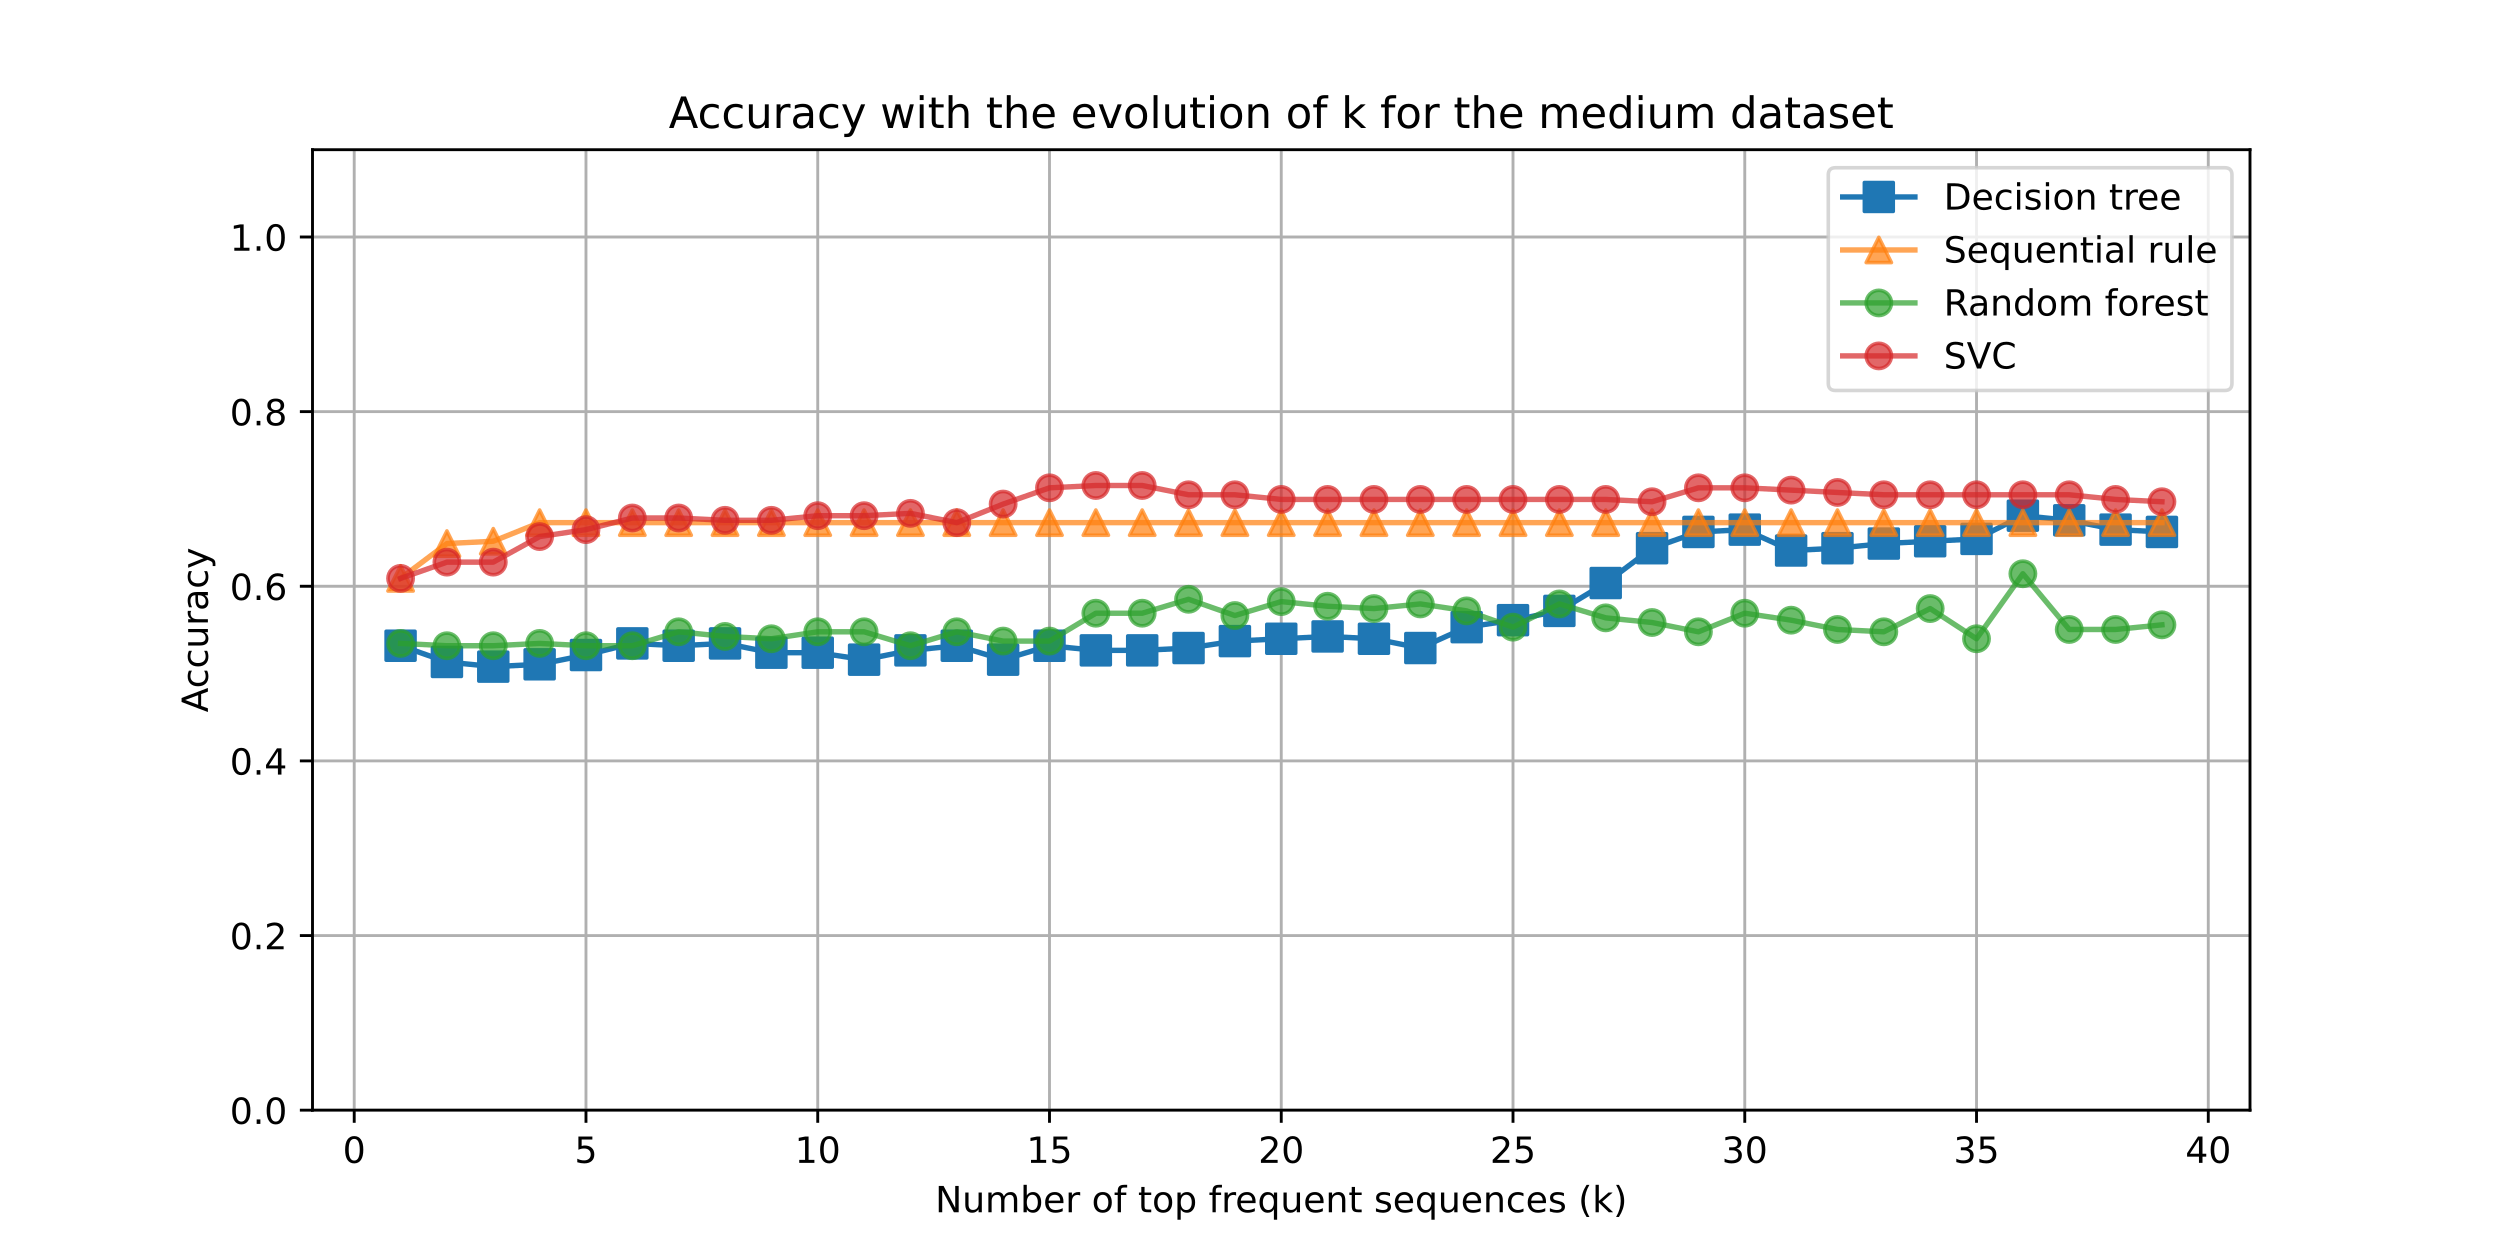 <?xml version="1.0" encoding="utf-8" standalone="no"?>
<!DOCTYPE svg PUBLIC "-//W3C//DTD SVG 1.1//EN"
  "http://www.w3.org/Graphics/SVG/1.1/DTD/svg11.dtd">
<!-- Created with matplotlib (https://matplotlib.org/) -->
<svg height="345.6pt" version="1.1" viewBox="0 0 692.64 345.6" width="692.64pt" xmlns="http://www.w3.org/2000/svg" xmlns:xlink="http://www.w3.org/1999/xlink">
 <defs>
  <style type="text/css">
*{stroke-linecap:butt;stroke-linejoin:round;}
  </style>
 </defs>
 <g id="figure_1">
  <g id="patch_1">
   <path d="M 0 345.6 
L 692.64 345.6 
L 692.64 0 
L 0 0 
z
" style="fill:#ffffff;"/>
  </g>
  <g id="axes_1">
   <g id="patch_2">
    <path d="M 86.58 307.584 
L 623.376 307.584 
L 623.376 41.472 
L 86.58 41.472 
z
" style="fill:#ffffff;"/>
   </g>
   <g id="matplotlib.axis_1">
    <g id="xtick_1">
     <g id="line2d_1">
      <path clip-path="url(#pe410408128)" d="M 98.138 307.584 
L 98.138 41.472 
" style="fill:none;stroke:#b0b0b0;stroke-linecap:square;stroke-width:0.8;"/>
     </g>
     <g id="line2d_2">
      <defs>
       <path d="M 0 0 
L 0 3.5 
" id="mb11b28d53f" style="stroke:#000000;stroke-width:0.8;"/>
      </defs>
      <g>
       <use style="stroke:#000000;stroke-width:0.8;" x="98.138" xlink:href="#mb11b28d53f" y="307.584"/>
      </g>
     </g>
     <g id="text_1">
      <!-- 0 -->
      <defs>
       <path d="M 31.781 66.406 
Q 24.172 66.406 20.328 58.906 
Q 16.5 51.422 16.5 36.375 
Q 16.5 21.391 20.328 13.891 
Q 24.172 6.391 31.781 6.391 
Q 39.453 6.391 43.281 13.891 
Q 47.125 21.391 47.125 36.375 
Q 47.125 51.422 43.281 58.906 
Q 39.453 66.406 31.781 66.406 
z
M 31.781 74.219 
Q 44.047 74.219 50.516 64.516 
Q 56.984 54.828 56.984 36.375 
Q 56.984 17.969 50.516 8.266 
Q 44.047 -1.422 31.781 -1.422 
Q 19.531 -1.422 13.062 8.266 
Q 6.594 17.969 6.594 36.375 
Q 6.594 54.828 13.062 64.516 
Q 19.531 74.219 31.781 74.219 
z
" id="DejaVuSans-48"/>
      </defs>
      <g transform="translate(94.957 322.182)scale(0.1 -0.1)">
       <use xlink:href="#DejaVuSans-48"/>
      </g>
     </g>
    </g>
    <g id="xtick_2">
     <g id="line2d_3">
      <path clip-path="url(#pe410408128)" d="M 162.348 307.584 
L 162.348 41.472 
" style="fill:none;stroke:#b0b0b0;stroke-linecap:square;stroke-width:0.8;"/>
     </g>
     <g id="line2d_4">
      <g>
       <use style="stroke:#000000;stroke-width:0.8;" x="162.348" xlink:href="#mb11b28d53f" y="307.584"/>
      </g>
     </g>
     <g id="text_2">
      <!-- 5 -->
      <defs>
       <path d="M 10.797 72.906 
L 49.516 72.906 
L 49.516 64.594 
L 19.828 64.594 
L 19.828 46.734 
Q 21.969 47.469 24.109 47.828 
Q 26.266 48.188 28.422 48.188 
Q 40.625 48.188 47.75 41.5 
Q 54.891 34.812 54.891 23.391 
Q 54.891 11.625 47.562 5.094 
Q 40.234 -1.422 26.906 -1.422 
Q 22.312 -1.422 17.547 -0.641 
Q 12.797 0.141 7.719 1.703 
L 7.719 11.625 
Q 12.109 9.234 16.797 8.062 
Q 21.484 6.891 26.703 6.891 
Q 35.156 6.891 40.078 11.328 
Q 45.016 15.766 45.016 23.391 
Q 45.016 31 40.078 35.438 
Q 35.156 39.891 26.703 39.891 
Q 22.75 39.891 18.812 39.016 
Q 14.891 38.141 10.797 36.281 
z
" id="DejaVuSans-53"/>
      </defs>
      <g transform="translate(159.167 322.182)scale(0.1 -0.1)">
       <use xlink:href="#DejaVuSans-53"/>
      </g>
     </g>
    </g>
    <g id="xtick_3">
     <g id="line2d_5">
      <path clip-path="url(#pe410408128)" d="M 226.558 307.584 
L 226.558 41.472 
" style="fill:none;stroke:#b0b0b0;stroke-linecap:square;stroke-width:0.8;"/>
     </g>
     <g id="line2d_6">
      <g>
       <use style="stroke:#000000;stroke-width:0.8;" x="226.558" xlink:href="#mb11b28d53f" y="307.584"/>
      </g>
     </g>
     <g id="text_3">
      <!-- 10 -->
      <defs>
       <path d="M 12.406 8.297 
L 28.516 8.297 
L 28.516 63.922 
L 10.984 60.406 
L 10.984 69.391 
L 28.422 72.906 
L 38.281 72.906 
L 38.281 8.297 
L 54.391 8.297 
L 54.391 0 
L 12.406 0 
z
" id="DejaVuSans-49"/>
      </defs>
      <g transform="translate(220.195 322.182)scale(0.1 -0.1)">
       <use xlink:href="#DejaVuSans-49"/>
       <use x="63.623" xlink:href="#DejaVuSans-48"/>
      </g>
     </g>
    </g>
    <g id="xtick_4">
     <g id="line2d_7">
      <path clip-path="url(#pe410408128)" d="M 290.768 307.584 
L 290.768 41.472 
" style="fill:none;stroke:#b0b0b0;stroke-linecap:square;stroke-width:0.8;"/>
     </g>
     <g id="line2d_8">
      <g>
       <use style="stroke:#000000;stroke-width:0.8;" x="290.768" xlink:href="#mb11b28d53f" y="307.584"/>
      </g>
     </g>
     <g id="text_4">
      <!-- 15 -->
      <g transform="translate(284.405 322.182)scale(0.1 -0.1)">
       <use xlink:href="#DejaVuSans-49"/>
       <use x="63.623" xlink:href="#DejaVuSans-53"/>
      </g>
     </g>
    </g>
    <g id="xtick_5">
     <g id="line2d_9">
      <path clip-path="url(#pe410408128)" d="M 354.978 307.584 
L 354.978 41.472 
" style="fill:none;stroke:#b0b0b0;stroke-linecap:square;stroke-width:0.8;"/>
     </g>
     <g id="line2d_10">
      <g>
       <use style="stroke:#000000;stroke-width:0.8;" x="354.978" xlink:href="#mb11b28d53f" y="307.584"/>
      </g>
     </g>
     <g id="text_5">
      <!-- 20 -->
      <defs>
       <path d="M 19.188 8.297 
L 53.609 8.297 
L 53.609 0 
L 7.328 0 
L 7.328 8.297 
Q 12.938 14.109 22.625 23.891 
Q 32.328 33.688 34.812 36.531 
Q 39.547 41.844 41.422 45.531 
Q 43.312 49.219 43.312 52.781 
Q 43.312 58.594 39.234 62.25 
Q 35.156 65.922 28.609 65.922 
Q 23.969 65.922 18.812 64.312 
Q 13.672 62.703 7.812 59.422 
L 7.812 69.391 
Q 13.766 71.781 18.938 73 
Q 24.125 74.219 28.422 74.219 
Q 39.75 74.219 46.484 68.547 
Q 53.219 62.891 53.219 53.422 
Q 53.219 48.922 51.531 44.891 
Q 49.859 40.875 45.406 35.406 
Q 44.188 33.984 37.641 27.219 
Q 31.109 20.453 19.188 8.297 
z
" id="DejaVuSans-50"/>
      </defs>
      <g transform="translate(348.615 322.182)scale(0.1 -0.1)">
       <use xlink:href="#DejaVuSans-50"/>
       <use x="63.623" xlink:href="#DejaVuSans-48"/>
      </g>
     </g>
    </g>
    <g id="xtick_6">
     <g id="line2d_11">
      <path clip-path="url(#pe410408128)" d="M 419.188 307.584 
L 419.188 41.472 
" style="fill:none;stroke:#b0b0b0;stroke-linecap:square;stroke-width:0.8;"/>
     </g>
     <g id="line2d_12">
      <g>
       <use style="stroke:#000000;stroke-width:0.8;" x="419.188" xlink:href="#mb11b28d53f" y="307.584"/>
      </g>
     </g>
     <g id="text_6">
      <!-- 25 -->
      <g transform="translate(412.826 322.182)scale(0.1 -0.1)">
       <use xlink:href="#DejaVuSans-50"/>
       <use x="63.623" xlink:href="#DejaVuSans-53"/>
      </g>
     </g>
    </g>
    <g id="xtick_7">
     <g id="line2d_13">
      <path clip-path="url(#pe410408128)" d="M 483.398 307.584 
L 483.398 41.472 
" style="fill:none;stroke:#b0b0b0;stroke-linecap:square;stroke-width:0.8;"/>
     </g>
     <g id="line2d_14">
      <g>
       <use style="stroke:#000000;stroke-width:0.8;" x="483.398" xlink:href="#mb11b28d53f" y="307.584"/>
      </g>
     </g>
     <g id="text_7">
      <!-- 30 -->
      <defs>
       <path d="M 40.578 39.312 
Q 47.656 37.797 51.625 33 
Q 55.609 28.219 55.609 21.188 
Q 55.609 10.406 48.188 4.484 
Q 40.766 -1.422 27.094 -1.422 
Q 22.516 -1.422 17.656 -0.516 
Q 12.797 0.391 7.625 2.203 
L 7.625 11.719 
Q 11.719 9.328 16.594 8.109 
Q 21.484 6.891 26.812 6.891 
Q 36.078 6.891 40.938 10.547 
Q 45.797 14.203 45.797 21.188 
Q 45.797 27.641 41.281 31.266 
Q 36.766 34.906 28.719 34.906 
L 20.219 34.906 
L 20.219 43.016 
L 29.109 43.016 
Q 36.375 43.016 40.234 45.922 
Q 44.094 48.828 44.094 54.297 
Q 44.094 59.906 40.109 62.906 
Q 36.141 65.922 28.719 65.922 
Q 24.656 65.922 20.016 65.031 
Q 15.375 64.156 9.812 62.312 
L 9.812 71.094 
Q 15.438 72.656 20.344 73.438 
Q 25.25 74.219 29.594 74.219 
Q 40.828 74.219 47.359 69.109 
Q 53.906 64.016 53.906 55.328 
Q 53.906 49.266 50.438 45.094 
Q 46.969 40.922 40.578 39.312 
z
" id="DejaVuSans-51"/>
      </defs>
      <g transform="translate(477.036 322.182)scale(0.1 -0.1)">
       <use xlink:href="#DejaVuSans-51"/>
       <use x="63.623" xlink:href="#DejaVuSans-48"/>
      </g>
     </g>
    </g>
    <g id="xtick_8">
     <g id="line2d_15">
      <path clip-path="url(#pe410408128)" d="M 547.608 307.584 
L 547.608 41.472 
" style="fill:none;stroke:#b0b0b0;stroke-linecap:square;stroke-width:0.8;"/>
     </g>
     <g id="line2d_16">
      <g>
       <use style="stroke:#000000;stroke-width:0.8;" x="547.608" xlink:href="#mb11b28d53f" y="307.584"/>
      </g>
     </g>
     <g id="text_8">
      <!-- 35 -->
      <g transform="translate(541.246 322.182)scale(0.1 -0.1)">
       <use xlink:href="#DejaVuSans-51"/>
       <use x="63.623" xlink:href="#DejaVuSans-53"/>
      </g>
     </g>
    </g>
    <g id="xtick_9">
     <g id="line2d_17">
      <path clip-path="url(#pe410408128)" d="M 611.818 307.584 
L 611.818 41.472 
" style="fill:none;stroke:#b0b0b0;stroke-linecap:square;stroke-width:0.8;"/>
     </g>
     <g id="line2d_18">
      <g>
       <use style="stroke:#000000;stroke-width:0.8;" x="611.818" xlink:href="#mb11b28d53f" y="307.584"/>
      </g>
     </g>
     <g id="text_9">
      <!-- 40 -->
      <defs>
       <path d="M 37.797 64.312 
L 12.891 25.391 
L 37.797 25.391 
z
M 35.203 72.906 
L 47.609 72.906 
L 47.609 25.391 
L 58.016 25.391 
L 58.016 17.188 
L 47.609 17.188 
L 47.609 0 
L 37.797 0 
L 37.797 17.188 
L 4.891 17.188 
L 4.891 26.703 
z
" id="DejaVuSans-52"/>
      </defs>
      <g transform="translate(605.456 322.182)scale(0.1 -0.1)">
       <use xlink:href="#DejaVuSans-52"/>
       <use x="63.623" xlink:href="#DejaVuSans-48"/>
      </g>
     </g>
    </g>
    <g id="text_10">
     <!-- Number of top frequent sequences (k) -->
     <defs>
      <path d="M 9.812 72.906 
L 23.094 72.906 
L 55.422 11.922 
L 55.422 72.906 
L 64.984 72.906 
L 64.984 0 
L 51.703 0 
L 19.391 60.984 
L 19.391 0 
L 9.812 0 
z
" id="DejaVuSans-78"/>
      <path d="M 8.5 21.578 
L 8.5 54.688 
L 17.484 54.688 
L 17.484 21.922 
Q 17.484 14.156 20.5 10.266 
Q 23.531 6.391 29.594 6.391 
Q 36.859 6.391 41.078 11.031 
Q 45.312 15.672 45.312 23.688 
L 45.312 54.688 
L 54.297 54.688 
L 54.297 0 
L 45.312 0 
L 45.312 8.406 
Q 42.047 3.422 37.719 1 
Q 33.406 -1.422 27.688 -1.422 
Q 18.266 -1.422 13.375 4.438 
Q 8.5 10.297 8.5 21.578 
z
M 31.109 56 
z
" id="DejaVuSans-117"/>
      <path d="M 52 44.188 
Q 55.375 50.25 60.062 53.125 
Q 64.75 56 71.094 56 
Q 79.641 56 84.281 50.016 
Q 88.922 44.047 88.922 33.016 
L 88.922 0 
L 79.891 0 
L 79.891 32.719 
Q 79.891 40.578 77.094 44.375 
Q 74.312 48.188 68.609 48.188 
Q 61.625 48.188 57.562 43.547 
Q 53.516 38.922 53.516 30.906 
L 53.516 0 
L 44.484 0 
L 44.484 32.719 
Q 44.484 40.625 41.703 44.406 
Q 38.922 48.188 33.109 48.188 
Q 26.219 48.188 22.156 43.531 
Q 18.109 38.875 18.109 30.906 
L 18.109 0 
L 9.078 0 
L 9.078 54.688 
L 18.109 54.688 
L 18.109 46.188 
Q 21.188 51.219 25.484 53.609 
Q 29.781 56 35.688 56 
Q 41.656 56 45.828 52.969 
Q 50 49.953 52 44.188 
z
" id="DejaVuSans-109"/>
      <path d="M 48.688 27.297 
Q 48.688 37.203 44.609 42.844 
Q 40.531 48.484 33.406 48.484 
Q 26.266 48.484 22.188 42.844 
Q 18.109 37.203 18.109 27.297 
Q 18.109 17.391 22.188 11.75 
Q 26.266 6.109 33.406 6.109 
Q 40.531 6.109 44.609 11.75 
Q 48.688 17.391 48.688 27.297 
z
M 18.109 46.391 
Q 20.953 51.266 25.266 53.625 
Q 29.594 56 35.594 56 
Q 45.562 56 51.781 48.094 
Q 58.016 40.188 58.016 27.297 
Q 58.016 14.406 51.781 6.484 
Q 45.562 -1.422 35.594 -1.422 
Q 29.594 -1.422 25.266 0.953 
Q 20.953 3.328 18.109 8.203 
L 18.109 0 
L 9.078 0 
L 9.078 75.984 
L 18.109 75.984 
z
" id="DejaVuSans-98"/>
      <path d="M 56.203 29.594 
L 56.203 25.203 
L 14.891 25.203 
Q 15.484 15.922 20.484 11.062 
Q 25.484 6.203 34.422 6.203 
Q 39.594 6.203 44.453 7.469 
Q 49.312 8.734 54.109 11.281 
L 54.109 2.781 
Q 49.266 0.734 44.188 -0.344 
Q 39.109 -1.422 33.891 -1.422 
Q 20.797 -1.422 13.156 6.188 
Q 5.516 13.812 5.516 26.812 
Q 5.516 40.234 12.766 48.109 
Q 20.016 56 32.328 56 
Q 43.359 56 49.781 48.891 
Q 56.203 41.797 56.203 29.594 
z
M 47.219 32.234 
Q 47.125 39.594 43.094 43.984 
Q 39.062 48.391 32.422 48.391 
Q 24.906 48.391 20.391 44.141 
Q 15.875 39.891 15.188 32.172 
z
" id="DejaVuSans-101"/>
      <path d="M 41.109 46.297 
Q 39.594 47.172 37.812 47.578 
Q 36.031 48 33.891 48 
Q 26.266 48 22.188 43.047 
Q 18.109 38.094 18.109 28.812 
L 18.109 0 
L 9.078 0 
L 9.078 54.688 
L 18.109 54.688 
L 18.109 46.188 
Q 20.953 51.172 25.484 53.578 
Q 30.031 56 36.531 56 
Q 37.453 56 38.578 55.875 
Q 39.703 55.766 41.062 55.516 
z
" id="DejaVuSans-114"/>
      <path id="DejaVuSans-32"/>
      <path d="M 30.609 48.391 
Q 23.391 48.391 19.188 42.75 
Q 14.984 37.109 14.984 27.297 
Q 14.984 17.484 19.156 11.844 
Q 23.344 6.203 30.609 6.203 
Q 37.797 6.203 41.984 11.859 
Q 46.188 17.531 46.188 27.297 
Q 46.188 37.016 41.984 42.703 
Q 37.797 48.391 30.609 48.391 
z
M 30.609 56 
Q 42.328 56 49.016 48.375 
Q 55.719 40.766 55.719 27.297 
Q 55.719 13.875 49.016 6.219 
Q 42.328 -1.422 30.609 -1.422 
Q 18.844 -1.422 12.172 6.219 
Q 5.516 13.875 5.516 27.297 
Q 5.516 40.766 12.172 48.375 
Q 18.844 56 30.609 56 
z
" id="DejaVuSans-111"/>
      <path d="M 37.109 75.984 
L 37.109 68.5 
L 28.516 68.5 
Q 23.688 68.5 21.797 66.547 
Q 19.922 64.594 19.922 59.516 
L 19.922 54.688 
L 34.719 54.688 
L 34.719 47.703 
L 19.922 47.703 
L 19.922 0 
L 10.891 0 
L 10.891 47.703 
L 2.297 47.703 
L 2.297 54.688 
L 10.891 54.688 
L 10.891 58.5 
Q 10.891 67.625 15.141 71.797 
Q 19.391 75.984 28.609 75.984 
z
" id="DejaVuSans-102"/>
      <path d="M 18.312 70.219 
L 18.312 54.688 
L 36.812 54.688 
L 36.812 47.703 
L 18.312 47.703 
L 18.312 18.016 
Q 18.312 11.328 20.141 9.422 
Q 21.969 7.516 27.594 7.516 
L 36.812 7.516 
L 36.812 0 
L 27.594 0 
Q 17.188 0 13.234 3.875 
Q 9.281 7.766 9.281 18.016 
L 9.281 47.703 
L 2.688 47.703 
L 2.688 54.688 
L 9.281 54.688 
L 9.281 70.219 
z
" id="DejaVuSans-116"/>
      <path d="M 18.109 8.203 
L 18.109 -20.797 
L 9.078 -20.797 
L 9.078 54.688 
L 18.109 54.688 
L 18.109 46.391 
Q 20.953 51.266 25.266 53.625 
Q 29.594 56 35.594 56 
Q 45.562 56 51.781 48.094 
Q 58.016 40.188 58.016 27.297 
Q 58.016 14.406 51.781 6.484 
Q 45.562 -1.422 35.594 -1.422 
Q 29.594 -1.422 25.266 0.953 
Q 20.953 3.328 18.109 8.203 
z
M 48.688 27.297 
Q 48.688 37.203 44.609 42.844 
Q 40.531 48.484 33.406 48.484 
Q 26.266 48.484 22.188 42.844 
Q 18.109 37.203 18.109 27.297 
Q 18.109 17.391 22.188 11.75 
Q 26.266 6.109 33.406 6.109 
Q 40.531 6.109 44.609 11.75 
Q 48.688 17.391 48.688 27.297 
z
" id="DejaVuSans-112"/>
      <path d="M 14.797 27.297 
Q 14.797 17.391 18.875 11.75 
Q 22.953 6.109 30.078 6.109 
Q 37.203 6.109 41.297 11.75 
Q 45.406 17.391 45.406 27.297 
Q 45.406 37.203 41.297 42.844 
Q 37.203 48.484 30.078 48.484 
Q 22.953 48.484 18.875 42.844 
Q 14.797 37.203 14.797 27.297 
z
M 45.406 8.203 
Q 42.578 3.328 38.25 0.953 
Q 33.938 -1.422 27.875 -1.422 
Q 17.969 -1.422 11.734 6.484 
Q 5.516 14.406 5.516 27.297 
Q 5.516 40.188 11.734 48.094 
Q 17.969 56 27.875 56 
Q 33.938 56 38.25 53.625 
Q 42.578 51.266 45.406 46.391 
L 45.406 54.688 
L 54.391 54.688 
L 54.391 -20.797 
L 45.406 -20.797 
z
" id="DejaVuSans-113"/>
      <path d="M 54.891 33.016 
L 54.891 0 
L 45.906 0 
L 45.906 32.719 
Q 45.906 40.484 42.875 44.328 
Q 39.844 48.188 33.797 48.188 
Q 26.516 48.188 22.312 43.547 
Q 18.109 38.922 18.109 30.906 
L 18.109 0 
L 9.078 0 
L 9.078 54.688 
L 18.109 54.688 
L 18.109 46.188 
Q 21.344 51.125 25.703 53.562 
Q 30.078 56 35.797 56 
Q 45.219 56 50.047 50.172 
Q 54.891 44.344 54.891 33.016 
z
" id="DejaVuSans-110"/>
      <path d="M 44.281 53.078 
L 44.281 44.578 
Q 40.484 46.531 36.375 47.5 
Q 32.281 48.484 27.875 48.484 
Q 21.188 48.484 17.844 46.438 
Q 14.5 44.391 14.5 40.281 
Q 14.5 37.156 16.891 35.375 
Q 19.281 33.594 26.516 31.984 
L 29.594 31.297 
Q 39.156 29.25 43.188 25.516 
Q 47.219 21.781 47.219 15.094 
Q 47.219 7.469 41.188 3.016 
Q 35.156 -1.422 24.609 -1.422 
Q 20.219 -1.422 15.453 -0.562 
Q 10.688 0.297 5.422 2 
L 5.422 11.281 
Q 10.406 8.688 15.234 7.391 
Q 20.062 6.109 24.812 6.109 
Q 31.156 6.109 34.562 8.281 
Q 37.984 10.453 37.984 14.406 
Q 37.984 18.062 35.516 20.016 
Q 33.062 21.969 24.703 23.781 
L 21.578 24.516 
Q 13.234 26.266 9.516 29.906 
Q 5.812 33.547 5.812 39.891 
Q 5.812 47.609 11.281 51.797 
Q 16.75 56 26.812 56 
Q 31.781 56 36.172 55.266 
Q 40.578 54.547 44.281 53.078 
z
" id="DejaVuSans-115"/>
      <path d="M 48.781 52.594 
L 48.781 44.188 
Q 44.969 46.297 41.141 47.344 
Q 37.312 48.391 33.406 48.391 
Q 24.656 48.391 19.812 42.844 
Q 14.984 37.312 14.984 27.297 
Q 14.984 17.281 19.812 11.734 
Q 24.656 6.203 33.406 6.203 
Q 37.312 6.203 41.141 7.25 
Q 44.969 8.297 48.781 10.406 
L 48.781 2.094 
Q 45.016 0.344 40.984 -0.531 
Q 36.969 -1.422 32.422 -1.422 
Q 20.062 -1.422 12.781 6.344 
Q 5.516 14.109 5.516 27.297 
Q 5.516 40.672 12.859 48.328 
Q 20.219 56 33.016 56 
Q 37.156 56 41.109 55.141 
Q 45.062 54.297 48.781 52.594 
z
" id="DejaVuSans-99"/>
      <path d="M 31 75.875 
Q 24.469 64.656 21.281 53.656 
Q 18.109 42.672 18.109 31.391 
Q 18.109 20.125 21.312 9.062 
Q 24.516 -2 31 -13.188 
L 23.188 -13.188 
Q 15.875 -1.703 12.234 9.375 
Q 8.594 20.453 8.594 31.391 
Q 8.594 42.281 12.203 53.312 
Q 15.828 64.359 23.188 75.875 
z
" id="DejaVuSans-40"/>
      <path d="M 9.078 75.984 
L 18.109 75.984 
L 18.109 31.109 
L 44.922 54.688 
L 56.391 54.688 
L 27.391 29.109 
L 57.625 0 
L 45.906 0 
L 18.109 26.703 
L 18.109 0 
L 9.078 0 
z
" id="DejaVuSans-107"/>
      <path d="M 8.016 75.875 
L 15.828 75.875 
Q 23.141 64.359 26.781 53.312 
Q 30.422 42.281 30.422 31.391 
Q 30.422 20.453 26.781 9.375 
Q 23.141 -1.703 15.828 -13.188 
L 8.016 -13.188 
Q 14.5 -2 17.703 9.062 
Q 20.906 20.125 20.906 31.391 
Q 20.906 42.672 17.703 53.656 
Q 14.5 64.656 8.016 75.875 
z
" id="DejaVuSans-41"/>
     </defs>
     <g transform="translate(259.108 335.861)scale(0.1 -0.1)">
      <use xlink:href="#DejaVuSans-78"/>
      <use x="74.805" xlink:href="#DejaVuSans-117"/>
      <use x="138.184" xlink:href="#DejaVuSans-109"/>
      <use x="235.596" xlink:href="#DejaVuSans-98"/>
      <use x="299.072" xlink:href="#DejaVuSans-101"/>
      <use x="360.596" xlink:href="#DejaVuSans-114"/>
      <use x="401.709" xlink:href="#DejaVuSans-32"/>
      <use x="433.496" xlink:href="#DejaVuSans-111"/>
      <use x="494.678" xlink:href="#DejaVuSans-102"/>
      <use x="529.883" xlink:href="#DejaVuSans-32"/>
      <use x="561.67" xlink:href="#DejaVuSans-116"/>
      <use x="600.879" xlink:href="#DejaVuSans-111"/>
      <use x="662.061" xlink:href="#DejaVuSans-112"/>
      <use x="725.537" xlink:href="#DejaVuSans-32"/>
      <use x="757.324" xlink:href="#DejaVuSans-102"/>
      <use x="792.529" xlink:href="#DejaVuSans-114"/>
      <use x="831.393" xlink:href="#DejaVuSans-101"/>
      <use x="892.916" xlink:href="#DejaVuSans-113"/>
      <use x="956.393" xlink:href="#DejaVuSans-117"/>
      <use x="1019.771" xlink:href="#DejaVuSans-101"/>
      <use x="1081.295" xlink:href="#DejaVuSans-110"/>
      <use x="1144.674" xlink:href="#DejaVuSans-116"/>
      <use x="1183.883" xlink:href="#DejaVuSans-32"/>
      <use x="1215.67" xlink:href="#DejaVuSans-115"/>
      <use x="1267.77" xlink:href="#DejaVuSans-101"/>
      <use x="1329.293" xlink:href="#DejaVuSans-113"/>
      <use x="1392.77" xlink:href="#DejaVuSans-117"/>
      <use x="1456.148" xlink:href="#DejaVuSans-101"/>
      <use x="1517.672" xlink:href="#DejaVuSans-110"/>
      <use x="1581.051" xlink:href="#DejaVuSans-99"/>
      <use x="1636.031" xlink:href="#DejaVuSans-101"/>
      <use x="1697.555" xlink:href="#DejaVuSans-115"/>
      <use x="1749.654" xlink:href="#DejaVuSans-32"/>
      <use x="1781.441" xlink:href="#DejaVuSans-40"/>
      <use x="1820.455" xlink:href="#DejaVuSans-107"/>
      <use x="1878.365" xlink:href="#DejaVuSans-41"/>
     </g>
    </g>
   </g>
   <g id="matplotlib.axis_2">
    <g id="ytick_1">
     <g id="line2d_19">
      <path clip-path="url(#pe410408128)" d="M 86.58 307.584 
L 623.376 307.584 
" style="fill:none;stroke:#b0b0b0;stroke-linecap:square;stroke-width:0.8;"/>
     </g>
     <g id="line2d_20">
      <defs>
       <path d="M 0 0 
L -3.5 0 
" id="mae8d59b758" style="stroke:#000000;stroke-width:0.8;"/>
      </defs>
      <g>
       <use style="stroke:#000000;stroke-width:0.8;" x="86.58" xlink:href="#mae8d59b758" y="307.584"/>
      </g>
     </g>
     <g id="text_11">
      <!-- 0.0 -->
      <defs>
       <path d="M 10.688 12.406 
L 21 12.406 
L 21 0 
L 10.688 0 
z
" id="DejaVuSans-46"/>
      </defs>
      <g transform="translate(63.677 311.383)scale(0.1 -0.1)">
       <use xlink:href="#DejaVuSans-48"/>
       <use x="63.623" xlink:href="#DejaVuSans-46"/>
       <use x="95.41" xlink:href="#DejaVuSans-48"/>
      </g>
     </g>
    </g>
    <g id="ytick_2">
     <g id="line2d_21">
      <path clip-path="url(#pe410408128)" d="M 86.58 259.2 
L 623.376 259.2 
" style="fill:none;stroke:#b0b0b0;stroke-linecap:square;stroke-width:0.8;"/>
     </g>
     <g id="line2d_22">
      <g>
       <use style="stroke:#000000;stroke-width:0.8;" x="86.58" xlink:href="#mae8d59b758" y="259.2"/>
      </g>
     </g>
     <g id="text_12">
      <!-- 0.2 -->
      <g transform="translate(63.677 262.999)scale(0.1 -0.1)">
       <use xlink:href="#DejaVuSans-48"/>
       <use x="63.623" xlink:href="#DejaVuSans-46"/>
       <use x="95.41" xlink:href="#DejaVuSans-50"/>
      </g>
     </g>
    </g>
    <g id="ytick_3">
     <g id="line2d_23">
      <path clip-path="url(#pe410408128)" d="M 86.58 210.816 
L 623.376 210.816 
" style="fill:none;stroke:#b0b0b0;stroke-linecap:square;stroke-width:0.8;"/>
     </g>
     <g id="line2d_24">
      <g>
       <use style="stroke:#000000;stroke-width:0.8;" x="86.58" xlink:href="#mae8d59b758" y="210.816"/>
      </g>
     </g>
     <g id="text_13">
      <!-- 0.4 -->
      <g transform="translate(63.677 214.615)scale(0.1 -0.1)">
       <use xlink:href="#DejaVuSans-48"/>
       <use x="63.623" xlink:href="#DejaVuSans-46"/>
       <use x="95.41" xlink:href="#DejaVuSans-52"/>
      </g>
     </g>
    </g>
    <g id="ytick_4">
     <g id="line2d_25">
      <path clip-path="url(#pe410408128)" d="M 86.58 162.432 
L 623.376 162.432 
" style="fill:none;stroke:#b0b0b0;stroke-linecap:square;stroke-width:0.8;"/>
     </g>
     <g id="line2d_26">
      <g>
       <use style="stroke:#000000;stroke-width:0.8;" x="86.58" xlink:href="#mae8d59b758" y="162.432"/>
      </g>
     </g>
     <g id="text_14">
      <!-- 0.6 -->
      <defs>
       <path d="M 33.016 40.375 
Q 26.375 40.375 22.484 35.828 
Q 18.609 31.297 18.609 23.391 
Q 18.609 15.531 22.484 10.953 
Q 26.375 6.391 33.016 6.391 
Q 39.656 6.391 43.531 10.953 
Q 47.406 15.531 47.406 23.391 
Q 47.406 31.297 43.531 35.828 
Q 39.656 40.375 33.016 40.375 
z
M 52.594 71.297 
L 52.594 62.312 
Q 48.875 64.062 45.094 64.984 
Q 41.312 65.922 37.594 65.922 
Q 27.828 65.922 22.672 59.328 
Q 17.531 52.734 16.797 39.406 
Q 19.672 43.656 24.016 45.922 
Q 28.375 48.188 33.594 48.188 
Q 44.578 48.188 50.953 41.516 
Q 57.328 34.859 57.328 23.391 
Q 57.328 12.156 50.688 5.359 
Q 44.047 -1.422 33.016 -1.422 
Q 20.359 -1.422 13.672 8.266 
Q 6.984 17.969 6.984 36.375 
Q 6.984 53.656 15.188 63.938 
Q 23.391 74.219 37.203 74.219 
Q 40.922 74.219 44.703 73.484 
Q 48.484 72.75 52.594 71.297 
z
" id="DejaVuSans-54"/>
      </defs>
      <g transform="translate(63.677 166.231)scale(0.1 -0.1)">
       <use xlink:href="#DejaVuSans-48"/>
       <use x="63.623" xlink:href="#DejaVuSans-46"/>
       <use x="95.41" xlink:href="#DejaVuSans-54"/>
      </g>
     </g>
    </g>
    <g id="ytick_5">
     <g id="line2d_27">
      <path clip-path="url(#pe410408128)" d="M 86.58 114.048 
L 623.376 114.048 
" style="fill:none;stroke:#b0b0b0;stroke-linecap:square;stroke-width:0.8;"/>
     </g>
     <g id="line2d_28">
      <g>
       <use style="stroke:#000000;stroke-width:0.8;" x="86.58" xlink:href="#mae8d59b758" y="114.048"/>
      </g>
     </g>
     <g id="text_15">
      <!-- 0.8 -->
      <defs>
       <path d="M 31.781 34.625 
Q 24.75 34.625 20.719 30.859 
Q 16.703 27.094 16.703 20.516 
Q 16.703 13.922 20.719 10.156 
Q 24.75 6.391 31.781 6.391 
Q 38.812 6.391 42.859 10.172 
Q 46.922 13.969 46.922 20.516 
Q 46.922 27.094 42.891 30.859 
Q 38.875 34.625 31.781 34.625 
z
M 21.922 38.812 
Q 15.578 40.375 12.031 44.719 
Q 8.5 49.078 8.5 55.328 
Q 8.5 64.062 14.719 69.141 
Q 20.953 74.219 31.781 74.219 
Q 42.672 74.219 48.875 69.141 
Q 55.078 64.062 55.078 55.328 
Q 55.078 49.078 51.531 44.719 
Q 48 40.375 41.703 38.812 
Q 48.828 37.156 52.797 32.312 
Q 56.781 27.484 56.781 20.516 
Q 56.781 9.906 50.312 4.234 
Q 43.844 -1.422 31.781 -1.422 
Q 19.734 -1.422 13.25 4.234 
Q 6.781 9.906 6.781 20.516 
Q 6.781 27.484 10.781 32.312 
Q 14.797 37.156 21.922 38.812 
z
M 18.312 54.391 
Q 18.312 48.734 21.844 45.562 
Q 25.391 42.391 31.781 42.391 
Q 38.141 42.391 41.719 45.562 
Q 45.312 48.734 45.312 54.391 
Q 45.312 60.062 41.719 63.234 
Q 38.141 66.406 31.781 66.406 
Q 25.391 66.406 21.844 63.234 
Q 18.312 60.062 18.312 54.391 
z
" id="DejaVuSans-56"/>
      </defs>
      <g transform="translate(63.677 117.847)scale(0.1 -0.1)">
       <use xlink:href="#DejaVuSans-48"/>
       <use x="63.623" xlink:href="#DejaVuSans-46"/>
       <use x="95.41" xlink:href="#DejaVuSans-56"/>
      </g>
     </g>
    </g>
    <g id="ytick_6">
     <g id="line2d_29">
      <path clip-path="url(#pe410408128)" d="M 86.58 65.664 
L 623.376 65.664 
" style="fill:none;stroke:#b0b0b0;stroke-linecap:square;stroke-width:0.8;"/>
     </g>
     <g id="line2d_30">
      <g>
       <use style="stroke:#000000;stroke-width:0.8;" x="86.58" xlink:href="#mae8d59b758" y="65.664"/>
      </g>
     </g>
     <g id="text_16">
      <!-- 1.0 -->
      <g transform="translate(63.677 69.463)scale(0.1 -0.1)">
       <use xlink:href="#DejaVuSans-49"/>
       <use x="63.623" xlink:href="#DejaVuSans-46"/>
       <use x="95.41" xlink:href="#DejaVuSans-48"/>
      </g>
     </g>
    </g>
    <g id="text_17">
     <!-- Accuracy -->
     <defs>
      <path d="M 34.188 63.188 
L 20.797 26.906 
L 47.609 26.906 
z
M 28.609 72.906 
L 39.797 72.906 
L 67.578 0 
L 57.328 0 
L 50.688 18.703 
L 17.828 18.703 
L 11.188 0 
L 0.781 0 
z
" id="DejaVuSans-65"/>
      <path d="M 34.281 27.484 
Q 23.391 27.484 19.188 25 
Q 14.984 22.516 14.984 16.5 
Q 14.984 11.719 18.141 8.906 
Q 21.297 6.109 26.703 6.109 
Q 34.188 6.109 38.703 11.406 
Q 43.219 16.703 43.219 25.484 
L 43.219 27.484 
z
M 52.203 31.203 
L 52.203 0 
L 43.219 0 
L 43.219 8.297 
Q 40.141 3.328 35.547 0.953 
Q 30.953 -1.422 24.312 -1.422 
Q 15.922 -1.422 10.953 3.297 
Q 6 8.016 6 15.922 
Q 6 25.141 12.172 29.828 
Q 18.359 34.516 30.609 34.516 
L 43.219 34.516 
L 43.219 35.406 
Q 43.219 41.609 39.141 45 
Q 35.062 48.391 27.688 48.391 
Q 23 48.391 18.547 47.266 
Q 14.109 46.141 10.016 43.891 
L 10.016 52.203 
Q 14.938 54.109 19.578 55.047 
Q 24.219 56 28.609 56 
Q 40.484 56 46.344 49.844 
Q 52.203 43.703 52.203 31.203 
z
" id="DejaVuSans-97"/>
      <path d="M 32.172 -5.078 
Q 28.375 -14.844 24.75 -17.812 
Q 21.141 -20.797 15.094 -20.797 
L 7.906 -20.797 
L 7.906 -13.281 
L 13.188 -13.281 
Q 16.891 -13.281 18.938 -11.516 
Q 21 -9.766 23.484 -3.219 
L 25.094 0.875 
L 2.984 54.688 
L 12.5 54.688 
L 29.594 11.922 
L 46.688 54.688 
L 56.203 54.688 
z
" id="DejaVuSans-121"/>
     </defs>
     <g transform="translate(57.597 197.356)rotate(-90)scale(0.1 -0.1)">
      <use xlink:href="#DejaVuSans-65"/>
      <use x="66.658" xlink:href="#DejaVuSans-99"/>
      <use x="121.639" xlink:href="#DejaVuSans-99"/>
      <use x="176.619" xlink:href="#DejaVuSans-117"/>
      <use x="239.998" xlink:href="#DejaVuSans-114"/>
      <use x="281.111" xlink:href="#DejaVuSans-97"/>
      <use x="342.391" xlink:href="#DejaVuSans-99"/>
      <use x="397.371" xlink:href="#DejaVuSans-121"/>
     </g>
    </g>
   </g>
   <g id="line2d_31">
    <path clip-path="url(#pe410408128)" d="M 110.98 178.903 
L 123.822 183.407 
L 136.664 184.694 
L 149.506 184.05 
L 162.348 181.477 
L 175.19 178.26 
L 188.032 178.903 
L 200.874 178.26 
L 213.716 180.833 
L 226.558 180.833 
L 239.4 182.764 
L 252.242 180.19 
L 265.084 178.903 
L 277.926 182.764 
L 290.768 178.903 
L 303.61 180.19 
L 316.452 180.19 
L 329.294 179.547 
L 342.136 177.616 
L 354.978 176.973 
L 367.82 176.33 
L 380.662 176.973 
L 393.504 179.547 
L 406.346 173.756 
L 419.188 171.826 
L 432.03 169.252 
L 444.872 161.531 
L 457.714 151.88 
L 470.556 147.376 
L 483.398 146.733 
L 496.24 152.524 
L 509.082 151.88 
L 521.924 150.593 
L 534.766 149.95 
L 547.608 149.307 
L 560.45 142.873 
L 573.292 144.159 
L 586.134 146.733 
L 598.976 147.376 
" style="fill:none;stroke:#1f77b4;stroke-linecap:square;stroke-width:1.5;"/>
    <defs>
     <path d="M -4 4 
L 4 4 
L 4 -4 
L -4 -4 
z
" id="m5b6a33998a" style="stroke:#1f77b4;stroke-linejoin:miter;"/>
    </defs>
    <g clip-path="url(#pe410408128)">
     <use style="fill:#1f77b4;stroke:#1f77b4;stroke-linejoin:miter;" x="110.98" xlink:href="#m5b6a33998a" y="178.903"/>
     <use style="fill:#1f77b4;stroke:#1f77b4;stroke-linejoin:miter;" x="123.822" xlink:href="#m5b6a33998a" y="183.407"/>
     <use style="fill:#1f77b4;stroke:#1f77b4;stroke-linejoin:miter;" x="136.664" xlink:href="#m5b6a33998a" y="184.694"/>
     <use style="fill:#1f77b4;stroke:#1f77b4;stroke-linejoin:miter;" x="149.506" xlink:href="#m5b6a33998a" y="184.05"/>
     <use style="fill:#1f77b4;stroke:#1f77b4;stroke-linejoin:miter;" x="162.348" xlink:href="#m5b6a33998a" y="181.477"/>
     <use style="fill:#1f77b4;stroke:#1f77b4;stroke-linejoin:miter;" x="175.19" xlink:href="#m5b6a33998a" y="178.26"/>
     <use style="fill:#1f77b4;stroke:#1f77b4;stroke-linejoin:miter;" x="188.032" xlink:href="#m5b6a33998a" y="178.903"/>
     <use style="fill:#1f77b4;stroke:#1f77b4;stroke-linejoin:miter;" x="200.874" xlink:href="#m5b6a33998a" y="178.26"/>
     <use style="fill:#1f77b4;stroke:#1f77b4;stroke-linejoin:miter;" x="213.716" xlink:href="#m5b6a33998a" y="180.833"/>
     <use style="fill:#1f77b4;stroke:#1f77b4;stroke-linejoin:miter;" x="226.558" xlink:href="#m5b6a33998a" y="180.833"/>
     <use style="fill:#1f77b4;stroke:#1f77b4;stroke-linejoin:miter;" x="239.4" xlink:href="#m5b6a33998a" y="182.764"/>
     <use style="fill:#1f77b4;stroke:#1f77b4;stroke-linejoin:miter;" x="252.242" xlink:href="#m5b6a33998a" y="180.19"/>
     <use style="fill:#1f77b4;stroke:#1f77b4;stroke-linejoin:miter;" x="265.084" xlink:href="#m5b6a33998a" y="178.903"/>
     <use style="fill:#1f77b4;stroke:#1f77b4;stroke-linejoin:miter;" x="277.926" xlink:href="#m5b6a33998a" y="182.764"/>
     <use style="fill:#1f77b4;stroke:#1f77b4;stroke-linejoin:miter;" x="290.768" xlink:href="#m5b6a33998a" y="178.903"/>
     <use style="fill:#1f77b4;stroke:#1f77b4;stroke-linejoin:miter;" x="303.61" xlink:href="#m5b6a33998a" y="180.19"/>
     <use style="fill:#1f77b4;stroke:#1f77b4;stroke-linejoin:miter;" x="316.452" xlink:href="#m5b6a33998a" y="180.19"/>
     <use style="fill:#1f77b4;stroke:#1f77b4;stroke-linejoin:miter;" x="329.294" xlink:href="#m5b6a33998a" y="179.547"/>
     <use style="fill:#1f77b4;stroke:#1f77b4;stroke-linejoin:miter;" x="342.136" xlink:href="#m5b6a33998a" y="177.616"/>
     <use style="fill:#1f77b4;stroke:#1f77b4;stroke-linejoin:miter;" x="354.978" xlink:href="#m5b6a33998a" y="176.973"/>
     <use style="fill:#1f77b4;stroke:#1f77b4;stroke-linejoin:miter;" x="367.82" xlink:href="#m5b6a33998a" y="176.33"/>
     <use style="fill:#1f77b4;stroke:#1f77b4;stroke-linejoin:miter;" x="380.662" xlink:href="#m5b6a33998a" y="176.973"/>
     <use style="fill:#1f77b4;stroke:#1f77b4;stroke-linejoin:miter;" x="393.504" xlink:href="#m5b6a33998a" y="179.547"/>
     <use style="fill:#1f77b4;stroke:#1f77b4;stroke-linejoin:miter;" x="406.346" xlink:href="#m5b6a33998a" y="173.756"/>
     <use style="fill:#1f77b4;stroke:#1f77b4;stroke-linejoin:miter;" x="419.188" xlink:href="#m5b6a33998a" y="171.826"/>
     <use style="fill:#1f77b4;stroke:#1f77b4;stroke-linejoin:miter;" x="432.03" xlink:href="#m5b6a33998a" y="169.252"/>
     <use style="fill:#1f77b4;stroke:#1f77b4;stroke-linejoin:miter;" x="444.872" xlink:href="#m5b6a33998a" y="161.531"/>
     <use style="fill:#1f77b4;stroke:#1f77b4;stroke-linejoin:miter;" x="457.714" xlink:href="#m5b6a33998a" y="151.88"/>
     <use style="fill:#1f77b4;stroke:#1f77b4;stroke-linejoin:miter;" x="470.556" xlink:href="#m5b6a33998a" y="147.376"/>
     <use style="fill:#1f77b4;stroke:#1f77b4;stroke-linejoin:miter;" x="483.398" xlink:href="#m5b6a33998a" y="146.733"/>
     <use style="fill:#1f77b4;stroke:#1f77b4;stroke-linejoin:miter;" x="496.24" xlink:href="#m5b6a33998a" y="152.524"/>
     <use style="fill:#1f77b4;stroke:#1f77b4;stroke-linejoin:miter;" x="509.082" xlink:href="#m5b6a33998a" y="151.88"/>
     <use style="fill:#1f77b4;stroke:#1f77b4;stroke-linejoin:miter;" x="521.924" xlink:href="#m5b6a33998a" y="150.593"/>
     <use style="fill:#1f77b4;stroke:#1f77b4;stroke-linejoin:miter;" x="534.766" xlink:href="#m5b6a33998a" y="149.95"/>
     <use style="fill:#1f77b4;stroke:#1f77b4;stroke-linejoin:miter;" x="547.608" xlink:href="#m5b6a33998a" y="149.307"/>
     <use style="fill:#1f77b4;stroke:#1f77b4;stroke-linejoin:miter;" x="560.45" xlink:href="#m5b6a33998a" y="142.873"/>
     <use style="fill:#1f77b4;stroke:#1f77b4;stroke-linejoin:miter;" x="573.292" xlink:href="#m5b6a33998a" y="144.159"/>
     <use style="fill:#1f77b4;stroke:#1f77b4;stroke-linejoin:miter;" x="586.134" xlink:href="#m5b6a33998a" y="146.733"/>
     <use style="fill:#1f77b4;stroke:#1f77b4;stroke-linejoin:miter;" x="598.976" xlink:href="#m5b6a33998a" y="147.376"/>
    </g>
   </g>
   <g id="line2d_32">
    <path clip-path="url(#pe410408128)" d="M 110.98 160.244 
L 123.822 150.593 
L 136.664 149.95 
L 149.506 144.803 
L 162.348 144.803 
L 175.19 144.803 
L 188.032 144.803 
L 200.874 144.803 
L 213.716 144.803 
L 226.558 144.803 
L 239.4 144.803 
L 252.242 144.803 
L 265.084 144.803 
L 277.926 144.803 
L 290.768 144.803 
L 303.61 144.803 
L 316.452 144.803 
L 329.294 144.803 
L 342.136 144.803 
L 354.978 144.803 
L 367.82 144.803 
L 380.662 144.803 
L 393.504 144.803 
L 406.346 144.803 
L 419.188 144.803 
L 432.03 144.803 
L 444.872 144.803 
L 457.714 144.803 
L 470.556 144.803 
L 483.398 144.803 
L 496.24 144.803 
L 509.082 144.803 
L 521.924 144.803 
L 534.766 144.803 
L 547.608 144.803 
L 560.45 144.803 
L 573.292 144.803 
L 586.134 144.803 
L 598.976 144.803 
" style="fill:none;stroke:#ff7f0e;stroke-linecap:square;stroke-opacity:0.7;stroke-width:1.5;"/>
    <defs>
     <path d="M 0 -3.5 
L -3.5 3.5 
L 3.5 3.5 
z
" id="m9b3d5b0b3d" style="stroke:#ff7f0e;stroke-linejoin:miter;stroke-opacity:0.7;"/>
    </defs>
    <g clip-path="url(#pe410408128)">
     <use style="fill:#ff7f0e;fill-opacity:0.7;stroke:#ff7f0e;stroke-linejoin:miter;stroke-opacity:0.7;" x="110.98" xlink:href="#m9b3d5b0b3d" y="160.244"/>
     <use style="fill:#ff7f0e;fill-opacity:0.7;stroke:#ff7f0e;stroke-linejoin:miter;stroke-opacity:0.7;" x="123.822" xlink:href="#m9b3d5b0b3d" y="150.593"/>
     <use style="fill:#ff7f0e;fill-opacity:0.7;stroke:#ff7f0e;stroke-linejoin:miter;stroke-opacity:0.7;" x="136.664" xlink:href="#m9b3d5b0b3d" y="149.95"/>
     <use style="fill:#ff7f0e;fill-opacity:0.7;stroke:#ff7f0e;stroke-linejoin:miter;stroke-opacity:0.7;" x="149.506" xlink:href="#m9b3d5b0b3d" y="144.803"/>
     <use style="fill:#ff7f0e;fill-opacity:0.7;stroke:#ff7f0e;stroke-linejoin:miter;stroke-opacity:0.7;" x="162.348" xlink:href="#m9b3d5b0b3d" y="144.803"/>
     <use style="fill:#ff7f0e;fill-opacity:0.7;stroke:#ff7f0e;stroke-linejoin:miter;stroke-opacity:0.7;" x="175.19" xlink:href="#m9b3d5b0b3d" y="144.803"/>
     <use style="fill:#ff7f0e;fill-opacity:0.7;stroke:#ff7f0e;stroke-linejoin:miter;stroke-opacity:0.7;" x="188.032" xlink:href="#m9b3d5b0b3d" y="144.803"/>
     <use style="fill:#ff7f0e;fill-opacity:0.7;stroke:#ff7f0e;stroke-linejoin:miter;stroke-opacity:0.7;" x="200.874" xlink:href="#m9b3d5b0b3d" y="144.803"/>
     <use style="fill:#ff7f0e;fill-opacity:0.7;stroke:#ff7f0e;stroke-linejoin:miter;stroke-opacity:0.7;" x="213.716" xlink:href="#m9b3d5b0b3d" y="144.803"/>
     <use style="fill:#ff7f0e;fill-opacity:0.7;stroke:#ff7f0e;stroke-linejoin:miter;stroke-opacity:0.7;" x="226.558" xlink:href="#m9b3d5b0b3d" y="144.803"/>
     <use style="fill:#ff7f0e;fill-opacity:0.7;stroke:#ff7f0e;stroke-linejoin:miter;stroke-opacity:0.7;" x="239.4" xlink:href="#m9b3d5b0b3d" y="144.803"/>
     <use style="fill:#ff7f0e;fill-opacity:0.7;stroke:#ff7f0e;stroke-linejoin:miter;stroke-opacity:0.7;" x="252.242" xlink:href="#m9b3d5b0b3d" y="144.803"/>
     <use style="fill:#ff7f0e;fill-opacity:0.7;stroke:#ff7f0e;stroke-linejoin:miter;stroke-opacity:0.7;" x="265.084" xlink:href="#m9b3d5b0b3d" y="144.803"/>
     <use style="fill:#ff7f0e;fill-opacity:0.7;stroke:#ff7f0e;stroke-linejoin:miter;stroke-opacity:0.7;" x="277.926" xlink:href="#m9b3d5b0b3d" y="144.803"/>
     <use style="fill:#ff7f0e;fill-opacity:0.7;stroke:#ff7f0e;stroke-linejoin:miter;stroke-opacity:0.7;" x="290.768" xlink:href="#m9b3d5b0b3d" y="144.803"/>
     <use style="fill:#ff7f0e;fill-opacity:0.7;stroke:#ff7f0e;stroke-linejoin:miter;stroke-opacity:0.7;" x="303.61" xlink:href="#m9b3d5b0b3d" y="144.803"/>
     <use style="fill:#ff7f0e;fill-opacity:0.7;stroke:#ff7f0e;stroke-linejoin:miter;stroke-opacity:0.7;" x="316.452" xlink:href="#m9b3d5b0b3d" y="144.803"/>
     <use style="fill:#ff7f0e;fill-opacity:0.7;stroke:#ff7f0e;stroke-linejoin:miter;stroke-opacity:0.7;" x="329.294" xlink:href="#m9b3d5b0b3d" y="144.803"/>
     <use style="fill:#ff7f0e;fill-opacity:0.7;stroke:#ff7f0e;stroke-linejoin:miter;stroke-opacity:0.7;" x="342.136" xlink:href="#m9b3d5b0b3d" y="144.803"/>
     <use style="fill:#ff7f0e;fill-opacity:0.7;stroke:#ff7f0e;stroke-linejoin:miter;stroke-opacity:0.7;" x="354.978" xlink:href="#m9b3d5b0b3d" y="144.803"/>
     <use style="fill:#ff7f0e;fill-opacity:0.7;stroke:#ff7f0e;stroke-linejoin:miter;stroke-opacity:0.7;" x="367.82" xlink:href="#m9b3d5b0b3d" y="144.803"/>
     <use style="fill:#ff7f0e;fill-opacity:0.7;stroke:#ff7f0e;stroke-linejoin:miter;stroke-opacity:0.7;" x="380.662" xlink:href="#m9b3d5b0b3d" y="144.803"/>
     <use style="fill:#ff7f0e;fill-opacity:0.7;stroke:#ff7f0e;stroke-linejoin:miter;stroke-opacity:0.7;" x="393.504" xlink:href="#m9b3d5b0b3d" y="144.803"/>
     <use style="fill:#ff7f0e;fill-opacity:0.7;stroke:#ff7f0e;stroke-linejoin:miter;stroke-opacity:0.7;" x="406.346" xlink:href="#m9b3d5b0b3d" y="144.803"/>
     <use style="fill:#ff7f0e;fill-opacity:0.7;stroke:#ff7f0e;stroke-linejoin:miter;stroke-opacity:0.7;" x="419.188" xlink:href="#m9b3d5b0b3d" y="144.803"/>
     <use style="fill:#ff7f0e;fill-opacity:0.7;stroke:#ff7f0e;stroke-linejoin:miter;stroke-opacity:0.7;" x="432.03" xlink:href="#m9b3d5b0b3d" y="144.803"/>
     <use style="fill:#ff7f0e;fill-opacity:0.7;stroke:#ff7f0e;stroke-linejoin:miter;stroke-opacity:0.7;" x="444.872" xlink:href="#m9b3d5b0b3d" y="144.803"/>
     <use style="fill:#ff7f0e;fill-opacity:0.7;stroke:#ff7f0e;stroke-linejoin:miter;stroke-opacity:0.7;" x="457.714" xlink:href="#m9b3d5b0b3d" y="144.803"/>
     <use style="fill:#ff7f0e;fill-opacity:0.7;stroke:#ff7f0e;stroke-linejoin:miter;stroke-opacity:0.7;" x="470.556" xlink:href="#m9b3d5b0b3d" y="144.803"/>
     <use style="fill:#ff7f0e;fill-opacity:0.7;stroke:#ff7f0e;stroke-linejoin:miter;stroke-opacity:0.7;" x="483.398" xlink:href="#m9b3d5b0b3d" y="144.803"/>
     <use style="fill:#ff7f0e;fill-opacity:0.7;stroke:#ff7f0e;stroke-linejoin:miter;stroke-opacity:0.7;" x="496.24" xlink:href="#m9b3d5b0b3d" y="144.803"/>
     <use style="fill:#ff7f0e;fill-opacity:0.7;stroke:#ff7f0e;stroke-linejoin:miter;stroke-opacity:0.7;" x="509.082" xlink:href="#m9b3d5b0b3d" y="144.803"/>
     <use style="fill:#ff7f0e;fill-opacity:0.7;stroke:#ff7f0e;stroke-linejoin:miter;stroke-opacity:0.7;" x="521.924" xlink:href="#m9b3d5b0b3d" y="144.803"/>
     <use style="fill:#ff7f0e;fill-opacity:0.7;stroke:#ff7f0e;stroke-linejoin:miter;stroke-opacity:0.7;" x="534.766" xlink:href="#m9b3d5b0b3d" y="144.803"/>
     <use style="fill:#ff7f0e;fill-opacity:0.7;stroke:#ff7f0e;stroke-linejoin:miter;stroke-opacity:0.7;" x="547.608" xlink:href="#m9b3d5b0b3d" y="144.803"/>
     <use style="fill:#ff7f0e;fill-opacity:0.7;stroke:#ff7f0e;stroke-linejoin:miter;stroke-opacity:0.7;" x="560.45" xlink:href="#m9b3d5b0b3d" y="144.803"/>
     <use style="fill:#ff7f0e;fill-opacity:0.7;stroke:#ff7f0e;stroke-linejoin:miter;stroke-opacity:0.7;" x="573.292" xlink:href="#m9b3d5b0b3d" y="144.803"/>
     <use style="fill:#ff7f0e;fill-opacity:0.7;stroke:#ff7f0e;stroke-linejoin:miter;stroke-opacity:0.7;" x="586.134" xlink:href="#m9b3d5b0b3d" y="144.803"/>
     <use style="fill:#ff7f0e;fill-opacity:0.7;stroke:#ff7f0e;stroke-linejoin:miter;stroke-opacity:0.7;" x="598.976" xlink:href="#m9b3d5b0b3d" y="144.803"/>
    </g>
   </g>
   <g id="line2d_33">
    <path clip-path="url(#pe410408128)" d="M 110.98 178.26 
L 123.822 178.903 
L 136.664 178.903 
L 149.506 178.26 
L 162.348 178.903 
L 175.19 178.903 
L 188.032 175.043 
L 200.874 176.33 
L 213.716 176.973 
L 226.558 175.043 
L 239.4 175.043 
L 252.242 178.903 
L 265.084 175.043 
L 277.926 177.616 
L 290.768 177.616 
L 303.61 169.895 
L 316.452 169.895 
L 329.294 166.035 
L 342.136 170.539 
L 354.978 166.678 
L 367.82 167.965 
L 380.662 168.609 
L 393.504 167.322 
L 406.346 169.252 
L 419.188 173.756 
L 432.03 167.322 
L 444.872 171.182 
L 457.714 172.469 
L 470.556 175.043 
L 483.398 169.895 
L 496.24 171.826 
L 509.082 174.399 
L 521.924 175.043 
L 534.766 168.609 
L 547.608 176.973 
L 560.45 158.958 
L 573.292 174.399 
L 586.134 174.399 
L 598.976 173.113 
" style="fill:none;stroke:#2ca02c;stroke-linecap:square;stroke-opacity:0.7;stroke-width:1.5;"/>
    <defs>
     <path d="M 0 3.5 
C 0.928 3.5 1.819 3.131 2.475 2.475 
C 3.131 1.819 3.5 0.928 3.5 0 
C 3.5 -0.928 3.131 -1.819 2.475 -2.475 
C 1.819 -3.131 0.928 -3.5 0 -3.5 
C -0.928 -3.5 -1.819 -3.131 -2.475 -2.475 
C -3.131 -1.819 -3.5 -0.928 -3.5 0 
C -3.5 0.928 -3.131 1.819 -2.475 2.475 
C -1.819 3.131 -0.928 3.5 0 3.5 
z
" id="m6696369f5e" style="stroke:#2ca02c;stroke-opacity:0.7;"/>
    </defs>
    <g clip-path="url(#pe410408128)">
     <use style="fill:#2ca02c;fill-opacity:0.7;stroke:#2ca02c;stroke-opacity:0.7;" x="110.98" xlink:href="#m6696369f5e" y="178.26"/>
     <use style="fill:#2ca02c;fill-opacity:0.7;stroke:#2ca02c;stroke-opacity:0.7;" x="123.822" xlink:href="#m6696369f5e" y="178.903"/>
     <use style="fill:#2ca02c;fill-opacity:0.7;stroke:#2ca02c;stroke-opacity:0.7;" x="136.664" xlink:href="#m6696369f5e" y="178.903"/>
     <use style="fill:#2ca02c;fill-opacity:0.7;stroke:#2ca02c;stroke-opacity:0.7;" x="149.506" xlink:href="#m6696369f5e" y="178.26"/>
     <use style="fill:#2ca02c;fill-opacity:0.7;stroke:#2ca02c;stroke-opacity:0.7;" x="162.348" xlink:href="#m6696369f5e" y="178.903"/>
     <use style="fill:#2ca02c;fill-opacity:0.7;stroke:#2ca02c;stroke-opacity:0.7;" x="175.19" xlink:href="#m6696369f5e" y="178.903"/>
     <use style="fill:#2ca02c;fill-opacity:0.7;stroke:#2ca02c;stroke-opacity:0.7;" x="188.032" xlink:href="#m6696369f5e" y="175.043"/>
     <use style="fill:#2ca02c;fill-opacity:0.7;stroke:#2ca02c;stroke-opacity:0.7;" x="200.874" xlink:href="#m6696369f5e" y="176.33"/>
     <use style="fill:#2ca02c;fill-opacity:0.7;stroke:#2ca02c;stroke-opacity:0.7;" x="213.716" xlink:href="#m6696369f5e" y="176.973"/>
     <use style="fill:#2ca02c;fill-opacity:0.7;stroke:#2ca02c;stroke-opacity:0.7;" x="226.558" xlink:href="#m6696369f5e" y="175.043"/>
     <use style="fill:#2ca02c;fill-opacity:0.7;stroke:#2ca02c;stroke-opacity:0.7;" x="239.4" xlink:href="#m6696369f5e" y="175.043"/>
     <use style="fill:#2ca02c;fill-opacity:0.7;stroke:#2ca02c;stroke-opacity:0.7;" x="252.242" xlink:href="#m6696369f5e" y="178.903"/>
     <use style="fill:#2ca02c;fill-opacity:0.7;stroke:#2ca02c;stroke-opacity:0.7;" x="265.084" xlink:href="#m6696369f5e" y="175.043"/>
     <use style="fill:#2ca02c;fill-opacity:0.7;stroke:#2ca02c;stroke-opacity:0.7;" x="277.926" xlink:href="#m6696369f5e" y="177.616"/>
     <use style="fill:#2ca02c;fill-opacity:0.7;stroke:#2ca02c;stroke-opacity:0.7;" x="290.768" xlink:href="#m6696369f5e" y="177.616"/>
     <use style="fill:#2ca02c;fill-opacity:0.7;stroke:#2ca02c;stroke-opacity:0.7;" x="303.61" xlink:href="#m6696369f5e" y="169.895"/>
     <use style="fill:#2ca02c;fill-opacity:0.7;stroke:#2ca02c;stroke-opacity:0.7;" x="316.452" xlink:href="#m6696369f5e" y="169.895"/>
     <use style="fill:#2ca02c;fill-opacity:0.7;stroke:#2ca02c;stroke-opacity:0.7;" x="329.294" xlink:href="#m6696369f5e" y="166.035"/>
     <use style="fill:#2ca02c;fill-opacity:0.7;stroke:#2ca02c;stroke-opacity:0.7;" x="342.136" xlink:href="#m6696369f5e" y="170.539"/>
     <use style="fill:#2ca02c;fill-opacity:0.7;stroke:#2ca02c;stroke-opacity:0.7;" x="354.978" xlink:href="#m6696369f5e" y="166.678"/>
     <use style="fill:#2ca02c;fill-opacity:0.7;stroke:#2ca02c;stroke-opacity:0.7;" x="367.82" xlink:href="#m6696369f5e" y="167.965"/>
     <use style="fill:#2ca02c;fill-opacity:0.7;stroke:#2ca02c;stroke-opacity:0.7;" x="380.662" xlink:href="#m6696369f5e" y="168.609"/>
     <use style="fill:#2ca02c;fill-opacity:0.7;stroke:#2ca02c;stroke-opacity:0.7;" x="393.504" xlink:href="#m6696369f5e" y="167.322"/>
     <use style="fill:#2ca02c;fill-opacity:0.7;stroke:#2ca02c;stroke-opacity:0.7;" x="406.346" xlink:href="#m6696369f5e" y="169.252"/>
     <use style="fill:#2ca02c;fill-opacity:0.7;stroke:#2ca02c;stroke-opacity:0.7;" x="419.188" xlink:href="#m6696369f5e" y="173.756"/>
     <use style="fill:#2ca02c;fill-opacity:0.7;stroke:#2ca02c;stroke-opacity:0.7;" x="432.03" xlink:href="#m6696369f5e" y="167.322"/>
     <use style="fill:#2ca02c;fill-opacity:0.7;stroke:#2ca02c;stroke-opacity:0.7;" x="444.872" xlink:href="#m6696369f5e" y="171.182"/>
     <use style="fill:#2ca02c;fill-opacity:0.7;stroke:#2ca02c;stroke-opacity:0.7;" x="457.714" xlink:href="#m6696369f5e" y="172.469"/>
     <use style="fill:#2ca02c;fill-opacity:0.7;stroke:#2ca02c;stroke-opacity:0.7;" x="470.556" xlink:href="#m6696369f5e" y="175.043"/>
     <use style="fill:#2ca02c;fill-opacity:0.7;stroke:#2ca02c;stroke-opacity:0.7;" x="483.398" xlink:href="#m6696369f5e" y="169.895"/>
     <use style="fill:#2ca02c;fill-opacity:0.7;stroke:#2ca02c;stroke-opacity:0.7;" x="496.24" xlink:href="#m6696369f5e" y="171.826"/>
     <use style="fill:#2ca02c;fill-opacity:0.7;stroke:#2ca02c;stroke-opacity:0.7;" x="509.082" xlink:href="#m6696369f5e" y="174.399"/>
     <use style="fill:#2ca02c;fill-opacity:0.7;stroke:#2ca02c;stroke-opacity:0.7;" x="521.924" xlink:href="#m6696369f5e" y="175.043"/>
     <use style="fill:#2ca02c;fill-opacity:0.7;stroke:#2ca02c;stroke-opacity:0.7;" x="534.766" xlink:href="#m6696369f5e" y="168.609"/>
     <use style="fill:#2ca02c;fill-opacity:0.7;stroke:#2ca02c;stroke-opacity:0.7;" x="547.608" xlink:href="#m6696369f5e" y="176.973"/>
     <use style="fill:#2ca02c;fill-opacity:0.7;stroke:#2ca02c;stroke-opacity:0.7;" x="560.45" xlink:href="#m6696369f5e" y="158.958"/>
     <use style="fill:#2ca02c;fill-opacity:0.7;stroke:#2ca02c;stroke-opacity:0.7;" x="573.292" xlink:href="#m6696369f5e" y="174.399"/>
     <use style="fill:#2ca02c;fill-opacity:0.7;stroke:#2ca02c;stroke-opacity:0.7;" x="586.134" xlink:href="#m6696369f5e" y="174.399"/>
     <use style="fill:#2ca02c;fill-opacity:0.7;stroke:#2ca02c;stroke-opacity:0.7;" x="598.976" xlink:href="#m6696369f5e" y="173.113"/>
    </g>
   </g>
   <g id="line2d_34">
    <path clip-path="url(#pe410408128)" d="M 110.98 160.244 
L 123.822 155.741 
L 136.664 155.741 
L 149.506 148.663 
L 162.348 146.733 
L 175.19 143.516 
L 188.032 143.516 
L 200.874 144.159 
L 213.716 144.159 
L 226.558 142.873 
L 239.4 142.873 
L 252.242 142.229 
L 265.084 144.803 
L 277.926 139.655 
L 290.768 135.152 
L 303.61 134.508 
L 316.452 134.508 
L 329.294 137.082 
L 342.136 137.082 
L 354.978 138.369 
L 367.82 138.369 
L 380.662 138.369 
L 393.504 138.369 
L 406.346 138.369 
L 419.188 138.369 
L 432.03 138.369 
L 444.872 138.369 
L 457.714 139.012 
L 470.556 135.152 
L 483.398 135.152 
L 496.24 135.795 
L 509.082 136.438 
L 521.924 137.082 
L 534.766 137.082 
L 547.608 137.082 
L 560.45 137.082 
L 573.292 137.082 
L 586.134 138.369 
L 598.976 139.012 
" style="fill:none;stroke:#d62728;stroke-linecap:square;stroke-opacity:0.7;stroke-width:1.5;"/>
    <defs>
     <path d="M 0 3.5 
C 0.928 3.5 1.819 3.131 2.475 2.475 
C 3.131 1.819 3.5 0.928 3.5 0 
C 3.5 -0.928 3.131 -1.819 2.475 -2.475 
C 1.819 -3.131 0.928 -3.5 0 -3.5 
C -0.928 -3.5 -1.819 -3.131 -2.475 -2.475 
C -3.131 -1.819 -3.5 -0.928 -3.5 0 
C -3.5 0.928 -3.131 1.819 -2.475 2.475 
C -1.819 3.131 -0.928 3.5 0 3.5 
z
" id="mb50ce62f16" style="stroke:#d62728;stroke-opacity:0.7;"/>
    </defs>
    <g clip-path="url(#pe410408128)">
     <use style="fill:#d62728;fill-opacity:0.7;stroke:#d62728;stroke-opacity:0.7;" x="110.98" xlink:href="#mb50ce62f16" y="160.244"/>
     <use style="fill:#d62728;fill-opacity:0.7;stroke:#d62728;stroke-opacity:0.7;" x="123.822" xlink:href="#mb50ce62f16" y="155.741"/>
     <use style="fill:#d62728;fill-opacity:0.7;stroke:#d62728;stroke-opacity:0.7;" x="136.664" xlink:href="#mb50ce62f16" y="155.741"/>
     <use style="fill:#d62728;fill-opacity:0.7;stroke:#d62728;stroke-opacity:0.7;" x="149.506" xlink:href="#mb50ce62f16" y="148.663"/>
     <use style="fill:#d62728;fill-opacity:0.7;stroke:#d62728;stroke-opacity:0.7;" x="162.348" xlink:href="#mb50ce62f16" y="146.733"/>
     <use style="fill:#d62728;fill-opacity:0.7;stroke:#d62728;stroke-opacity:0.7;" x="175.19" xlink:href="#mb50ce62f16" y="143.516"/>
     <use style="fill:#d62728;fill-opacity:0.7;stroke:#d62728;stroke-opacity:0.7;" x="188.032" xlink:href="#mb50ce62f16" y="143.516"/>
     <use style="fill:#d62728;fill-opacity:0.7;stroke:#d62728;stroke-opacity:0.7;" x="200.874" xlink:href="#mb50ce62f16" y="144.159"/>
     <use style="fill:#d62728;fill-opacity:0.7;stroke:#d62728;stroke-opacity:0.7;" x="213.716" xlink:href="#mb50ce62f16" y="144.159"/>
     <use style="fill:#d62728;fill-opacity:0.7;stroke:#d62728;stroke-opacity:0.7;" x="226.558" xlink:href="#mb50ce62f16" y="142.873"/>
     <use style="fill:#d62728;fill-opacity:0.7;stroke:#d62728;stroke-opacity:0.7;" x="239.4" xlink:href="#mb50ce62f16" y="142.873"/>
     <use style="fill:#d62728;fill-opacity:0.7;stroke:#d62728;stroke-opacity:0.7;" x="252.242" xlink:href="#mb50ce62f16" y="142.229"/>
     <use style="fill:#d62728;fill-opacity:0.7;stroke:#d62728;stroke-opacity:0.7;" x="265.084" xlink:href="#mb50ce62f16" y="144.803"/>
     <use style="fill:#d62728;fill-opacity:0.7;stroke:#d62728;stroke-opacity:0.7;" x="277.926" xlink:href="#mb50ce62f16" y="139.655"/>
     <use style="fill:#d62728;fill-opacity:0.7;stroke:#d62728;stroke-opacity:0.7;" x="290.768" xlink:href="#mb50ce62f16" y="135.152"/>
     <use style="fill:#d62728;fill-opacity:0.7;stroke:#d62728;stroke-opacity:0.7;" x="303.61" xlink:href="#mb50ce62f16" y="134.508"/>
     <use style="fill:#d62728;fill-opacity:0.7;stroke:#d62728;stroke-opacity:0.7;" x="316.452" xlink:href="#mb50ce62f16" y="134.508"/>
     <use style="fill:#d62728;fill-opacity:0.7;stroke:#d62728;stroke-opacity:0.7;" x="329.294" xlink:href="#mb50ce62f16" y="137.082"/>
     <use style="fill:#d62728;fill-opacity:0.7;stroke:#d62728;stroke-opacity:0.7;" x="342.136" xlink:href="#mb50ce62f16" y="137.082"/>
     <use style="fill:#d62728;fill-opacity:0.7;stroke:#d62728;stroke-opacity:0.7;" x="354.978" xlink:href="#mb50ce62f16" y="138.369"/>
     <use style="fill:#d62728;fill-opacity:0.7;stroke:#d62728;stroke-opacity:0.7;" x="367.82" xlink:href="#mb50ce62f16" y="138.369"/>
     <use style="fill:#d62728;fill-opacity:0.7;stroke:#d62728;stroke-opacity:0.7;" x="380.662" xlink:href="#mb50ce62f16" y="138.369"/>
     <use style="fill:#d62728;fill-opacity:0.7;stroke:#d62728;stroke-opacity:0.7;" x="393.504" xlink:href="#mb50ce62f16" y="138.369"/>
     <use style="fill:#d62728;fill-opacity:0.7;stroke:#d62728;stroke-opacity:0.7;" x="406.346" xlink:href="#mb50ce62f16" y="138.369"/>
     <use style="fill:#d62728;fill-opacity:0.7;stroke:#d62728;stroke-opacity:0.7;" x="419.188" xlink:href="#mb50ce62f16" y="138.369"/>
     <use style="fill:#d62728;fill-opacity:0.7;stroke:#d62728;stroke-opacity:0.7;" x="432.03" xlink:href="#mb50ce62f16" y="138.369"/>
     <use style="fill:#d62728;fill-opacity:0.7;stroke:#d62728;stroke-opacity:0.7;" x="444.872" xlink:href="#mb50ce62f16" y="138.369"/>
     <use style="fill:#d62728;fill-opacity:0.7;stroke:#d62728;stroke-opacity:0.7;" x="457.714" xlink:href="#mb50ce62f16" y="139.012"/>
     <use style="fill:#d62728;fill-opacity:0.7;stroke:#d62728;stroke-opacity:0.7;" x="470.556" xlink:href="#mb50ce62f16" y="135.152"/>
     <use style="fill:#d62728;fill-opacity:0.7;stroke:#d62728;stroke-opacity:0.7;" x="483.398" xlink:href="#mb50ce62f16" y="135.152"/>
     <use style="fill:#d62728;fill-opacity:0.7;stroke:#d62728;stroke-opacity:0.7;" x="496.24" xlink:href="#mb50ce62f16" y="135.795"/>
     <use style="fill:#d62728;fill-opacity:0.7;stroke:#d62728;stroke-opacity:0.7;" x="509.082" xlink:href="#mb50ce62f16" y="136.438"/>
     <use style="fill:#d62728;fill-opacity:0.7;stroke:#d62728;stroke-opacity:0.7;" x="521.924" xlink:href="#mb50ce62f16" y="137.082"/>
     <use style="fill:#d62728;fill-opacity:0.7;stroke:#d62728;stroke-opacity:0.7;" x="534.766" xlink:href="#mb50ce62f16" y="137.082"/>
     <use style="fill:#d62728;fill-opacity:0.7;stroke:#d62728;stroke-opacity:0.7;" x="547.608" xlink:href="#mb50ce62f16" y="137.082"/>
     <use style="fill:#d62728;fill-opacity:0.7;stroke:#d62728;stroke-opacity:0.7;" x="560.45" xlink:href="#mb50ce62f16" y="137.082"/>
     <use style="fill:#d62728;fill-opacity:0.7;stroke:#d62728;stroke-opacity:0.7;" x="573.292" xlink:href="#mb50ce62f16" y="137.082"/>
     <use style="fill:#d62728;fill-opacity:0.7;stroke:#d62728;stroke-opacity:0.7;" x="586.134" xlink:href="#mb50ce62f16" y="138.369"/>
     <use style="fill:#d62728;fill-opacity:0.7;stroke:#d62728;stroke-opacity:0.7;" x="598.976" xlink:href="#mb50ce62f16" y="139.012"/>
    </g>
   </g>
   <g id="patch_3">
    <path d="M 86.58 307.584 
L 86.58 41.472 
" style="fill:none;stroke:#000000;stroke-linecap:square;stroke-linejoin:miter;stroke-width:0.8;"/>
   </g>
   <g id="patch_4">
    <path d="M 623.376 307.584 
L 623.376 41.472 
" style="fill:none;stroke:#000000;stroke-linecap:square;stroke-linejoin:miter;stroke-width:0.8;"/>
   </g>
   <g id="patch_5">
    <path d="M 86.58 307.584 
L 623.376 307.584 
" style="fill:none;stroke:#000000;stroke-linecap:square;stroke-linejoin:miter;stroke-width:0.8;"/>
   </g>
   <g id="patch_6">
    <path d="M 86.58 41.472 
L 623.376 41.472 
" style="fill:none;stroke:#000000;stroke-linecap:square;stroke-linejoin:miter;stroke-width:0.8;"/>
   </g>
   <g id="text_18">
    <!-- Accuracy with the evolution of k for the medium dataset -->
    <defs>
     <path d="M 4.203 54.688 
L 13.188 54.688 
L 24.422 12.016 
L 35.594 54.688 
L 46.188 54.688 
L 57.422 12.016 
L 68.609 54.688 
L 77.594 54.688 
L 63.281 0 
L 52.688 0 
L 40.922 44.828 
L 29.109 0 
L 18.5 0 
z
" id="DejaVuSans-119"/>
     <path d="M 9.422 54.688 
L 18.406 54.688 
L 18.406 0 
L 9.422 0 
z
M 9.422 75.984 
L 18.406 75.984 
L 18.406 64.594 
L 9.422 64.594 
z
" id="DejaVuSans-105"/>
     <path d="M 54.891 33.016 
L 54.891 0 
L 45.906 0 
L 45.906 32.719 
Q 45.906 40.484 42.875 44.328 
Q 39.844 48.188 33.797 48.188 
Q 26.516 48.188 22.312 43.547 
Q 18.109 38.922 18.109 30.906 
L 18.109 0 
L 9.078 0 
L 9.078 75.984 
L 18.109 75.984 
L 18.109 46.188 
Q 21.344 51.125 25.703 53.562 
Q 30.078 56 35.797 56 
Q 45.219 56 50.047 50.172 
Q 54.891 44.344 54.891 33.016 
z
" id="DejaVuSans-104"/>
     <path d="M 2.984 54.688 
L 12.5 54.688 
L 29.594 8.797 
L 46.688 54.688 
L 56.203 54.688 
L 35.688 0 
L 23.484 0 
z
" id="DejaVuSans-118"/>
     <path d="M 9.422 75.984 
L 18.406 75.984 
L 18.406 0 
L 9.422 0 
z
" id="DejaVuSans-108"/>
     <path d="M 45.406 46.391 
L 45.406 75.984 
L 54.391 75.984 
L 54.391 0 
L 45.406 0 
L 45.406 8.203 
Q 42.578 3.328 38.25 0.953 
Q 33.938 -1.422 27.875 -1.422 
Q 17.969 -1.422 11.734 6.484 
Q 5.516 14.406 5.516 27.297 
Q 5.516 40.188 11.734 48.094 
Q 17.969 56 27.875 56 
Q 33.938 56 38.25 53.625 
Q 42.578 51.266 45.406 46.391 
z
M 14.797 27.297 
Q 14.797 17.391 18.875 11.75 
Q 22.953 6.109 30.078 6.109 
Q 37.203 6.109 41.297 11.75 
Q 45.406 17.391 45.406 27.297 
Q 45.406 37.203 41.297 42.844 
Q 37.203 48.484 30.078 48.484 
Q 22.953 48.484 18.875 42.844 
Q 14.797 37.203 14.797 27.297 
z
" id="DejaVuSans-100"/>
    </defs>
    <g transform="translate(185.273 35.472)scale(0.12 -0.12)">
     <use xlink:href="#DejaVuSans-65"/>
     <use x="66.658" xlink:href="#DejaVuSans-99"/>
     <use x="121.639" xlink:href="#DejaVuSans-99"/>
     <use x="176.619" xlink:href="#DejaVuSans-117"/>
     <use x="239.998" xlink:href="#DejaVuSans-114"/>
     <use x="281.111" xlink:href="#DejaVuSans-97"/>
     <use x="342.391" xlink:href="#DejaVuSans-99"/>
     <use x="397.371" xlink:href="#DejaVuSans-121"/>
     <use x="456.551" xlink:href="#DejaVuSans-32"/>
     <use x="488.338" xlink:href="#DejaVuSans-119"/>
     <use x="570.125" xlink:href="#DejaVuSans-105"/>
     <use x="597.908" xlink:href="#DejaVuSans-116"/>
     <use x="637.117" xlink:href="#DejaVuSans-104"/>
     <use x="700.496" xlink:href="#DejaVuSans-32"/>
     <use x="732.283" xlink:href="#DejaVuSans-116"/>
     <use x="771.492" xlink:href="#DejaVuSans-104"/>
     <use x="834.871" xlink:href="#DejaVuSans-101"/>
     <use x="896.395" xlink:href="#DejaVuSans-32"/>
     <use x="928.182" xlink:href="#DejaVuSans-101"/>
     <use x="989.705" xlink:href="#DejaVuSans-118"/>
     <use x="1048.885" xlink:href="#DejaVuSans-111"/>
     <use x="1110.066" xlink:href="#DejaVuSans-108"/>
     <use x="1137.85" xlink:href="#DejaVuSans-117"/>
     <use x="1201.229" xlink:href="#DejaVuSans-116"/>
     <use x="1240.438" xlink:href="#DejaVuSans-105"/>
     <use x="1268.221" xlink:href="#DejaVuSans-111"/>
     <use x="1329.402" xlink:href="#DejaVuSans-110"/>
     <use x="1392.781" xlink:href="#DejaVuSans-32"/>
     <use x="1424.568" xlink:href="#DejaVuSans-111"/>
     <use x="1485.75" xlink:href="#DejaVuSans-102"/>
     <use x="1520.955" xlink:href="#DejaVuSans-32"/>
     <use x="1552.742" xlink:href="#DejaVuSans-107"/>
     <use x="1610.652" xlink:href="#DejaVuSans-32"/>
     <use x="1642.439" xlink:href="#DejaVuSans-102"/>
     <use x="1677.645" xlink:href="#DejaVuSans-111"/>
     <use x="1738.826" xlink:href="#DejaVuSans-114"/>
     <use x="1779.939" xlink:href="#DejaVuSans-32"/>
     <use x="1811.727" xlink:href="#DejaVuSans-116"/>
     <use x="1850.936" xlink:href="#DejaVuSans-104"/>
     <use x="1914.314" xlink:href="#DejaVuSans-101"/>
     <use x="1975.838" xlink:href="#DejaVuSans-32"/>
     <use x="2007.625" xlink:href="#DejaVuSans-109"/>
     <use x="2105.037" xlink:href="#DejaVuSans-101"/>
     <use x="2166.561" xlink:href="#DejaVuSans-100"/>
     <use x="2230.037" xlink:href="#DejaVuSans-105"/>
     <use x="2257.82" xlink:href="#DejaVuSans-117"/>
     <use x="2321.199" xlink:href="#DejaVuSans-109"/>
     <use x="2418.611" xlink:href="#DejaVuSans-32"/>
     <use x="2450.398" xlink:href="#DejaVuSans-100"/>
     <use x="2513.875" xlink:href="#DejaVuSans-97"/>
     <use x="2575.154" xlink:href="#DejaVuSans-116"/>
     <use x="2614.363" xlink:href="#DejaVuSans-97"/>
     <use x="2675.643" xlink:href="#DejaVuSans-115"/>
     <use x="2727.742" xlink:href="#DejaVuSans-101"/>
     <use x="2789.266" xlink:href="#DejaVuSans-116"/>
    </g>
   </g>
   <g id="legend_1">
    <g id="patch_7">
     <path d="M 508.535 108.184 
L 616.376 108.184 
Q 618.376 108.184 618.376 106.184 
L 618.376 48.472 
Q 618.376 46.472 616.376 46.472 
L 508.535 46.472 
Q 506.535 46.472 506.535 48.472 
L 506.535 106.184 
Q 506.535 108.184 508.535 108.184 
z
" style="fill:#ffffff;opacity:0.8;stroke:#cccccc;stroke-linejoin:miter;"/>
    </g>
    <g id="line2d_35">
     <path d="M 510.535 54.57 
L 530.535 54.57 
" style="fill:none;stroke:#1f77b4;stroke-linecap:square;stroke-width:1.5;"/>
    </g>
    <g id="line2d_36">
     <g>
      <use style="fill:#1f77b4;stroke:#1f77b4;stroke-linejoin:miter;" x="520.535" xlink:href="#m5b6a33998a" y="54.57"/>
     </g>
    </g>
    <g id="text_19">
     <!-- Decision tree -->
     <defs>
      <path d="M 19.672 64.797 
L 19.672 8.109 
L 31.594 8.109 
Q 46.688 8.109 53.688 14.938 
Q 60.688 21.781 60.688 36.531 
Q 60.688 51.172 53.688 57.984 
Q 46.688 64.797 31.594 64.797 
z
M 9.812 72.906 
L 30.078 72.906 
Q 51.266 72.906 61.172 64.094 
Q 71.094 55.281 71.094 36.531 
Q 71.094 17.672 61.125 8.828 
Q 51.172 0 30.078 0 
L 9.812 0 
z
" id="DejaVuSans-68"/>
     </defs>
     <g transform="translate(538.535 58.07)scale(0.1 -0.1)">
      <use xlink:href="#DejaVuSans-68"/>
      <use x="77.002" xlink:href="#DejaVuSans-101"/>
      <use x="138.525" xlink:href="#DejaVuSans-99"/>
      <use x="193.506" xlink:href="#DejaVuSans-105"/>
      <use x="221.289" xlink:href="#DejaVuSans-115"/>
      <use x="273.389" xlink:href="#DejaVuSans-105"/>
      <use x="301.172" xlink:href="#DejaVuSans-111"/>
      <use x="362.354" xlink:href="#DejaVuSans-110"/>
      <use x="425.732" xlink:href="#DejaVuSans-32"/>
      <use x="457.52" xlink:href="#DejaVuSans-116"/>
      <use x="496.729" xlink:href="#DejaVuSans-114"/>
      <use x="535.592" xlink:href="#DejaVuSans-101"/>
      <use x="597.115" xlink:href="#DejaVuSans-101"/>
     </g>
    </g>
    <g id="line2d_37">
     <path d="M 510.535 69.249 
L 530.535 69.249 
" style="fill:none;stroke:#ff7f0e;stroke-linecap:square;stroke-opacity:0.7;stroke-width:1.5;"/>
    </g>
    <g id="line2d_38">
     <g>
      <use style="fill:#ff7f0e;fill-opacity:0.7;stroke:#ff7f0e;stroke-linejoin:miter;stroke-opacity:0.7;" x="520.535" xlink:href="#m9b3d5b0b3d" y="69.249"/>
     </g>
    </g>
    <g id="text_20">
     <!-- Sequential rule -->
     <defs>
      <path d="M 53.516 70.516 
L 53.516 60.891 
Q 47.906 63.578 42.922 64.891 
Q 37.938 66.219 33.297 66.219 
Q 25.25 66.219 20.875 63.094 
Q 16.5 59.969 16.5 54.203 
Q 16.5 49.359 19.406 46.891 
Q 22.312 44.438 30.422 42.922 
L 36.375 41.703 
Q 47.406 39.594 52.656 34.297 
Q 57.906 29 57.906 20.125 
Q 57.906 9.516 50.797 4.047 
Q 43.703 -1.422 29.984 -1.422 
Q 24.812 -1.422 18.969 -0.25 
Q 13.141 0.922 6.891 3.219 
L 6.891 13.375 
Q 12.891 10.016 18.656 8.297 
Q 24.422 6.594 29.984 6.594 
Q 38.422 6.594 43.016 9.906 
Q 47.609 13.234 47.609 19.391 
Q 47.609 24.75 44.312 27.781 
Q 41.016 30.812 33.5 32.328 
L 27.484 33.5 
Q 16.453 35.688 11.516 40.375 
Q 6.594 45.062 6.594 53.422 
Q 6.594 63.094 13.406 68.656 
Q 20.219 74.219 32.172 74.219 
Q 37.312 74.219 42.625 73.281 
Q 47.953 72.359 53.516 70.516 
z
" id="DejaVuSans-83"/>
     </defs>
     <g transform="translate(538.535 72.749)scale(0.1 -0.1)">
      <use xlink:href="#DejaVuSans-83"/>
      <use x="63.477" xlink:href="#DejaVuSans-101"/>
      <use x="125" xlink:href="#DejaVuSans-113"/>
      <use x="188.477" xlink:href="#DejaVuSans-117"/>
      <use x="251.855" xlink:href="#DejaVuSans-101"/>
      <use x="313.379" xlink:href="#DejaVuSans-110"/>
      <use x="376.758" xlink:href="#DejaVuSans-116"/>
      <use x="415.967" xlink:href="#DejaVuSans-105"/>
      <use x="443.75" xlink:href="#DejaVuSans-97"/>
      <use x="505.029" xlink:href="#DejaVuSans-108"/>
      <use x="532.812" xlink:href="#DejaVuSans-32"/>
      <use x="564.6" xlink:href="#DejaVuSans-114"/>
      <use x="605.713" xlink:href="#DejaVuSans-117"/>
      <use x="669.092" xlink:href="#DejaVuSans-108"/>
      <use x="696.875" xlink:href="#DejaVuSans-101"/>
     </g>
    </g>
    <g id="line2d_39">
     <path d="M 510.535 83.927 
L 530.535 83.927 
" style="fill:none;stroke:#2ca02c;stroke-linecap:square;stroke-opacity:0.7;stroke-width:1.5;"/>
    </g>
    <g id="line2d_40">
     <g>
      <use style="fill:#2ca02c;fill-opacity:0.7;stroke:#2ca02c;stroke-opacity:0.7;" x="520.535" xlink:href="#m6696369f5e" y="83.927"/>
     </g>
    </g>
    <g id="text_21">
     <!-- Random forest -->
     <defs>
      <path d="M 44.391 34.188 
Q 47.562 33.109 50.562 29.594 
Q 53.562 26.078 56.594 19.922 
L 66.609 0 
L 56 0 
L 46.688 18.703 
Q 43.062 26.031 39.672 28.422 
Q 36.281 30.812 30.422 30.812 
L 19.672 30.812 
L 19.672 0 
L 9.812 0 
L 9.812 72.906 
L 32.078 72.906 
Q 44.578 72.906 50.734 67.672 
Q 56.891 62.453 56.891 51.906 
Q 56.891 45.016 53.688 40.469 
Q 50.484 35.938 44.391 34.188 
z
M 19.672 64.797 
L 19.672 38.922 
L 32.078 38.922 
Q 39.203 38.922 42.844 42.219 
Q 46.484 45.516 46.484 51.906 
Q 46.484 58.297 42.844 61.547 
Q 39.203 64.797 32.078 64.797 
z
" id="DejaVuSans-82"/>
     </defs>
     <g transform="translate(538.535 87.427)scale(0.1 -0.1)">
      <use xlink:href="#DejaVuSans-82"/>
      <use x="67.232" xlink:href="#DejaVuSans-97"/>
      <use x="128.512" xlink:href="#DejaVuSans-110"/>
      <use x="191.891" xlink:href="#DejaVuSans-100"/>
      <use x="255.367" xlink:href="#DejaVuSans-111"/>
      <use x="316.549" xlink:href="#DejaVuSans-109"/>
      <use x="413.961" xlink:href="#DejaVuSans-32"/>
      <use x="445.748" xlink:href="#DejaVuSans-102"/>
      <use x="480.953" xlink:href="#DejaVuSans-111"/>
      <use x="542.135" xlink:href="#DejaVuSans-114"/>
      <use x="580.998" xlink:href="#DejaVuSans-101"/>
      <use x="642.521" xlink:href="#DejaVuSans-115"/>
      <use x="694.621" xlink:href="#DejaVuSans-116"/>
     </g>
    </g>
    <g id="line2d_41">
     <path d="M 510.535 98.605 
L 530.535 98.605 
" style="fill:none;stroke:#d62728;stroke-linecap:square;stroke-opacity:0.7;stroke-width:1.5;"/>
    </g>
    <g id="line2d_42">
     <g>
      <use style="fill:#d62728;fill-opacity:0.7;stroke:#d62728;stroke-opacity:0.7;" x="520.535" xlink:href="#mb50ce62f16" y="98.605"/>
     </g>
    </g>
    <g id="text_22">
     <!-- SVC -->
     <defs>
      <path d="M 28.609 0 
L 0.781 72.906 
L 11.078 72.906 
L 34.188 11.531 
L 57.328 72.906 
L 67.578 72.906 
L 39.797 0 
z
" id="DejaVuSans-86"/>
      <path d="M 64.406 67.281 
L 64.406 56.891 
Q 59.422 61.531 53.781 63.812 
Q 48.141 66.109 41.797 66.109 
Q 29.297 66.109 22.656 58.469 
Q 16.016 50.828 16.016 36.375 
Q 16.016 21.969 22.656 14.328 
Q 29.297 6.688 41.797 6.688 
Q 48.141 6.688 53.781 8.984 
Q 59.422 11.281 64.406 15.922 
L 64.406 5.609 
Q 59.234 2.094 53.438 0.328 
Q 47.656 -1.422 41.219 -1.422 
Q 24.656 -1.422 15.125 8.703 
Q 5.609 18.844 5.609 36.375 
Q 5.609 53.953 15.125 64.078 
Q 24.656 74.219 41.219 74.219 
Q 47.75 74.219 53.531 72.484 
Q 59.328 70.75 64.406 67.281 
z
" id="DejaVuSans-67"/>
     </defs>
     <g transform="translate(538.535 102.105)scale(0.1 -0.1)">
      <use xlink:href="#DejaVuSans-83"/>
      <use x="63.477" xlink:href="#DejaVuSans-86"/>
      <use x="131.885" xlink:href="#DejaVuSans-67"/>
     </g>
    </g>
   </g>
  </g>
 </g>
 <defs>
  <clipPath id="pe410408128">
   <rect height="266.112" width="536.796" x="86.58" y="41.472"/>
  </clipPath>
 </defs>
</svg>
